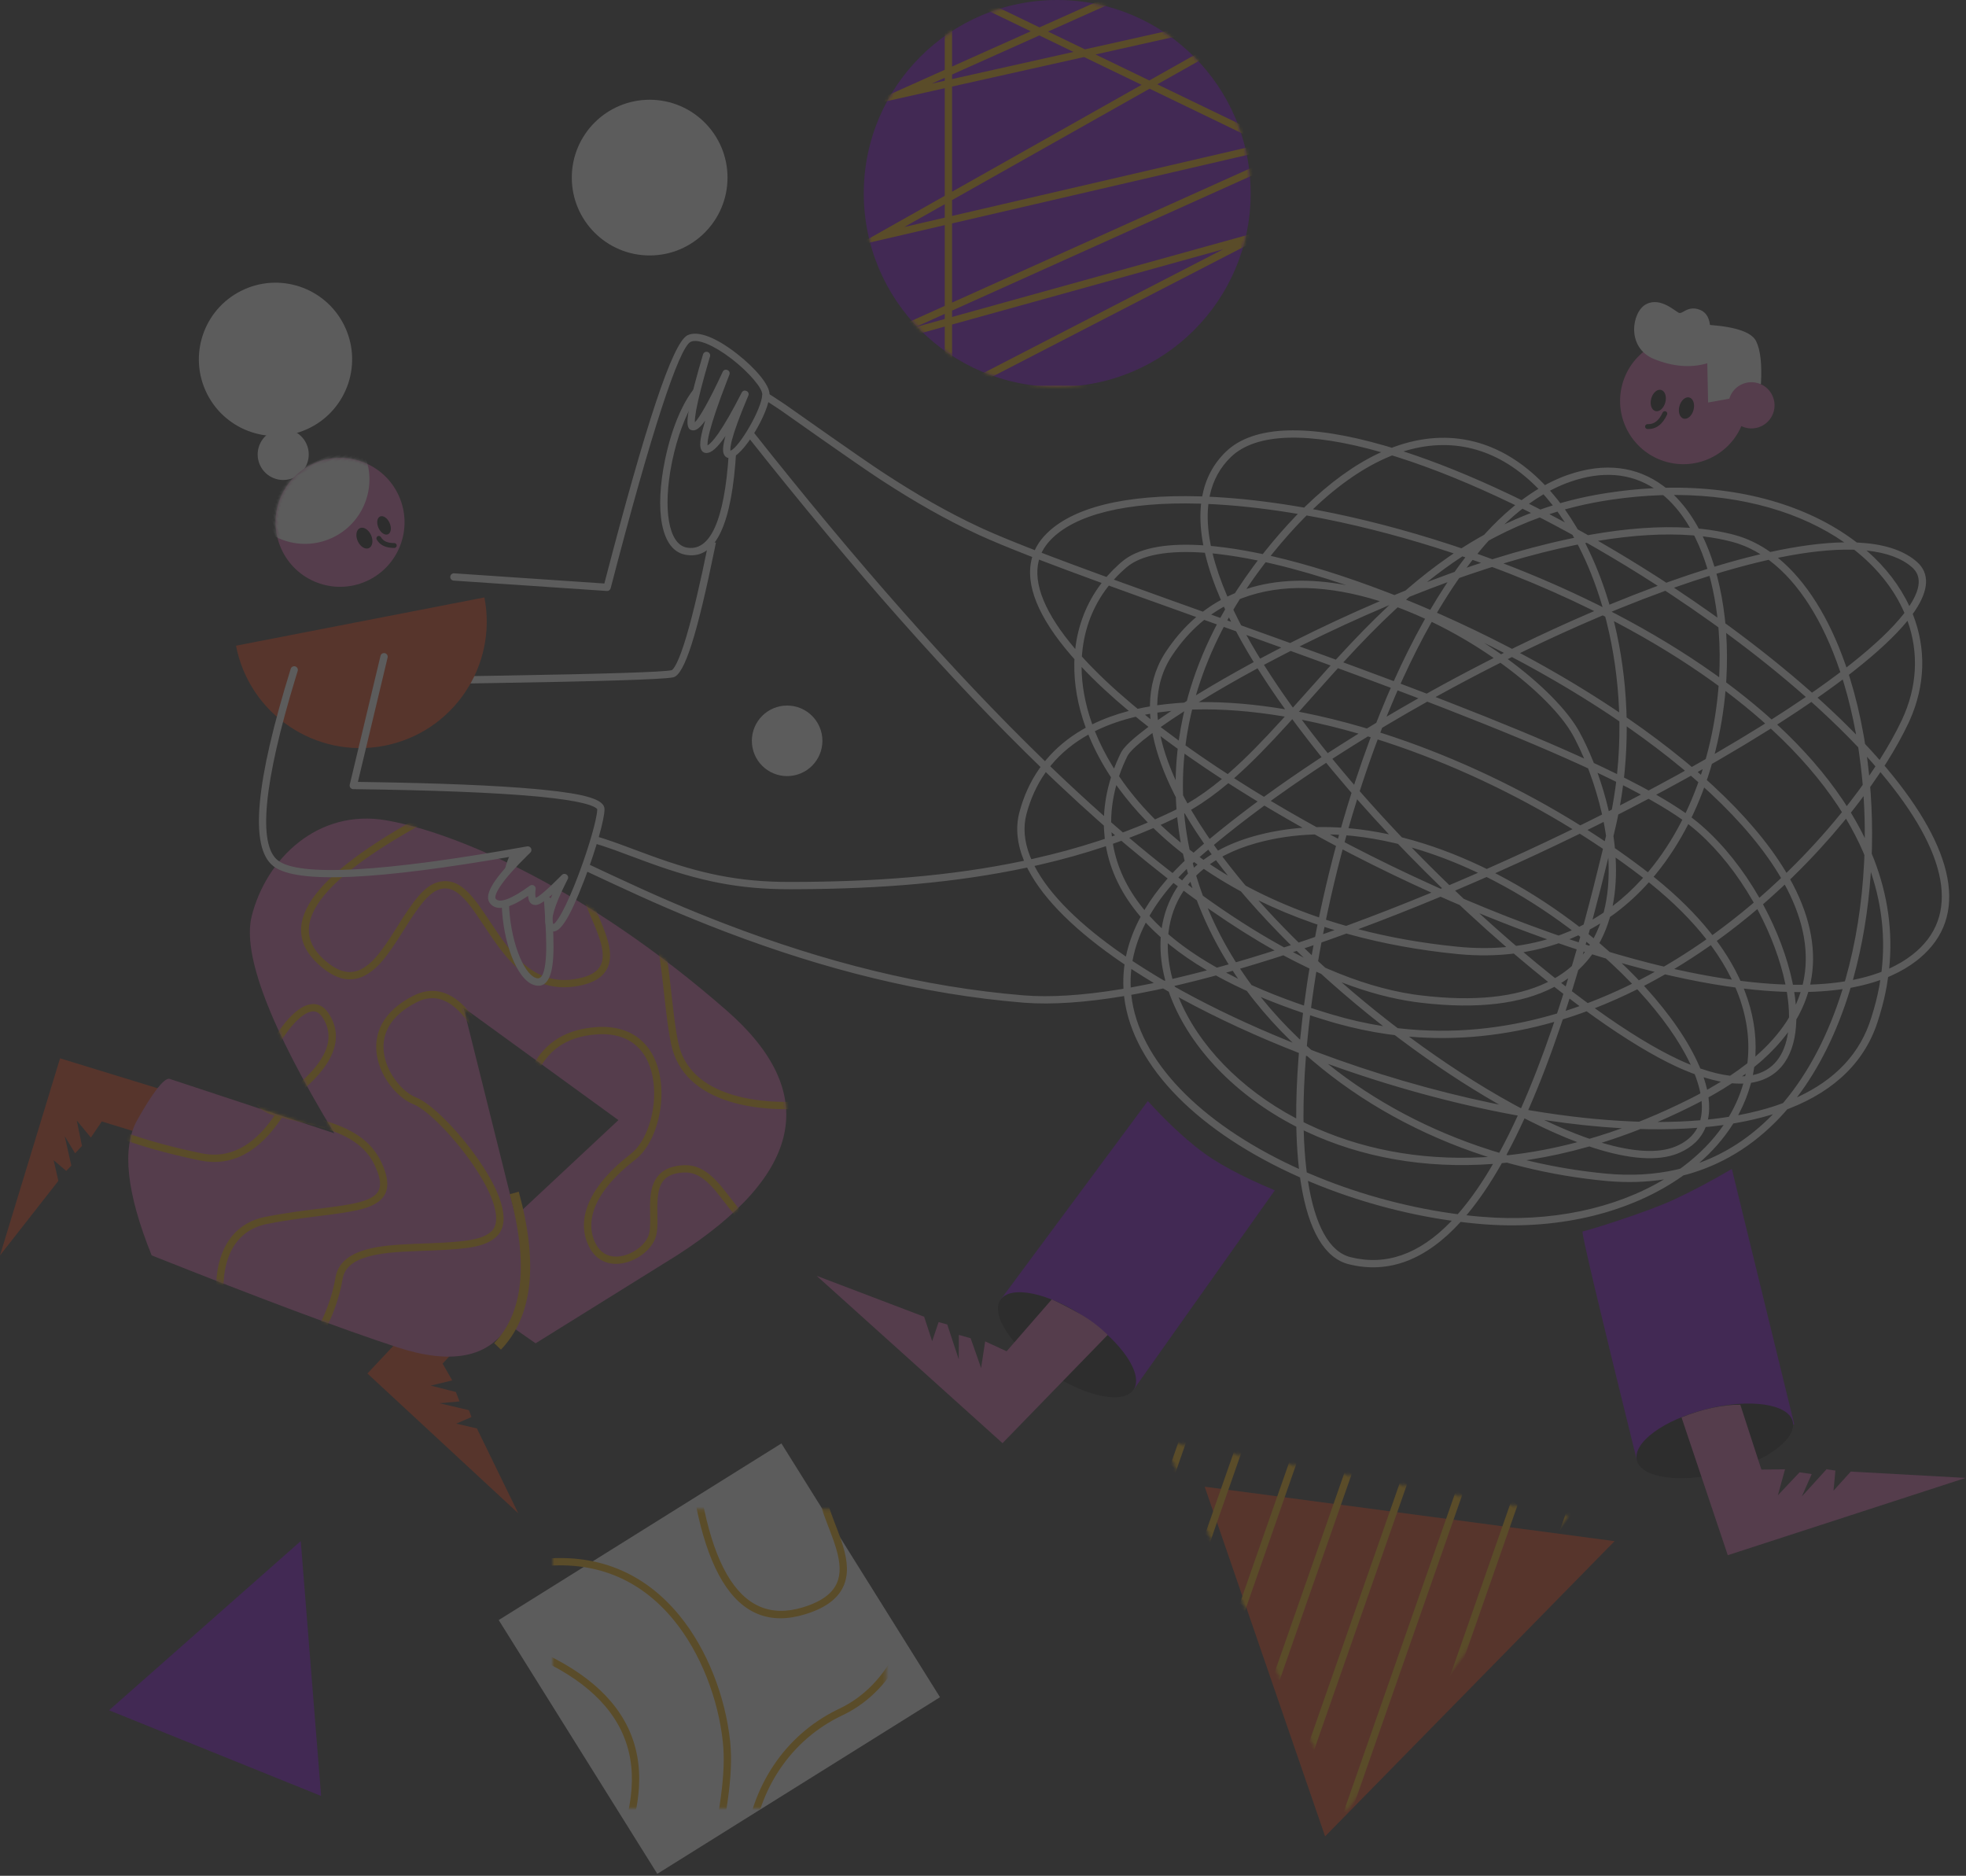 <?xml version="1.0" encoding="UTF-8"?>
<svg width="629px" height="600px" viewBox="0 0 629 600" version="1.1" xmlns="http://www.w3.org/2000/svg" xmlns:xlink="http://www.w3.org/1999/xlink">
    <rect x="0" y="0" width="629" height="600" fill="#333333" stroke="none"/>
    <title>illustration-7 hover</title>
    <defs>
        <polygon id="path-1" points="75.297 16.468 134.431 134.785 16.139 134.797"></polygon>
        <ellipse id="path-3" cx="61.888" cy="61.868" rx="61.888" ry="61.868"></ellipse>
        <ellipse id="path-5" cx="20.629" cy="20.623" rx="20.629" ry="20.623"></ellipse>
        <path d="M82.774,0.851 C104.817,4.671 146.699,22.398 191.631,61.672 C221.585,87.854 216.277,113.967 175.708,140.009 L130.516,168.131 L121.98,162.184 C115.595,172.694 103.653,175.087 86.155,169.363 C68.657,163.64 42.498,153.855 7.68,140.009 C-0.399,120.003 -1.943,105.582 3.047,96.746 C8.037,87.909 11.441,83.491 13.26,83.491 L66.112,100.945 C45.447,66.782 36.638,43.628 39.686,31.486 C44.259,13.272 60.732,-2.968 82.774,0.851 Z M107.435,60.741 L124.085,127.487 L157.008,96.736 L107.435,60.741 Z" id="path-7"></path>
        <polygon id="path-9" points="18.017 21.187 124.657 21.203 124.671 116.931 18.031 116.915"></polygon>
    </defs>
    <g id="Desktop" stroke="none" stroke-width="1" fill="none" fill-rule="evenodd" opacity="0.2">
        <g id="Artboard" transform="translate(-354, -1893)">
            <g id="illustration-7-hover" transform="translate(354, 1893)">
                <g id="Combined-Shape" transform="translate(385.34, 436.576)">
                    <mask id="mask-2" fill="white">
                        <use xlink:href="#path-1"></use>
                    </mask>
                    <use id="Mask" fill="#E73D11" transform="translate(75.285, 75.632) rotate(71) translate(-75.285, -75.632) " xlink:href="#path-1"></use>
                    <path d="M202.219,130.658 L202.93,132.881 L-124.884,237.693 L-125.596,235.469 L202.219,130.658 Z M202.219,111.981 L202.93,114.204 L-124.884,219.016 L-125.596,216.792 L202.219,111.981 Z M202.219,93.304 L202.93,95.527 L-124.884,200.339 L-125.596,198.115 L202.219,93.304 Z M202.219,74.627 L202.93,76.85 L-124.884,181.662 L-125.596,179.438 L202.219,74.627 Z M202.219,55.95 L202.93,58.173 L-124.884,162.985 L-125.596,160.761 L202.219,55.95 Z M202.219,37.273 L202.93,39.496 L-124.884,144.308 L-125.596,142.084 L202.219,37.273 Z M202.219,18.596 L202.93,20.819 L-124.884,125.631 L-125.596,123.407 L202.219,18.596 Z M202.219,-0.082 L202.93,2.142 L-124.884,106.954 L-125.596,104.73 L202.219,-0.082 Z M202.219,-18.759 L202.93,-16.535 L-124.884,88.277 L-125.596,86.053 L202.219,-18.759 Z" fill="#F7AD01" fill-rule="nonzero" mask="url(#mask-2)" transform="translate(38.667, 109.467) rotate(-53) translate(-38.667, -109.467) "></path>
                </g>
                <g id="Path-17" transform="translate(276.355, 0)">
                    <mask id="mask-4" fill="white">
                        <use xlink:href="#path-3"></use>
                    </mask>
                    <use id="Mask" fill="#7C00D9" xlink:href="#path-3"></use>
                    <path d="M112.284,-16.342 L113.239,-14.212 L58.959,10.089 L70.756,15.786 L142.063,-0.162 L93.924,26.974 L131.502,45.121 L155.39,39.582 L156.134,41.783 L139.807,49.132 L180.809,68.932 L179.793,71.035 L137.028,50.382 L28.246,99.35 L28.246,101.386 L136.169,71.436 L35.531,123.366 L98.161,123.367 L25.911,152.945 L25.91,104.457 L2.333,111.001 L1.541,108.811 L25.91,97.842 L25.91,72.007 L-2.335,78.558 L25.91,62.635 L25.91,28.209 L-0.339,34.08 L25.91,22.327 L25.911,-5.87 L56.21,8.761 L112.284,-16.342 Z M86.296,125.701 L28.246,125.701 L28.246,149.466 L86.296,125.701 Z M114.995,79.735 L28.246,103.809 L28.246,124.498 L114.995,79.735 Z M25.91,100.401 L16.453,104.659 L25.91,102.034 L25.91,100.401 Z M131.228,47.582 L28.246,71.466 L28.246,96.79 L134.284,49.058 L131.228,47.582 Z M25.91,65.315 L12.964,72.614 L25.91,69.61 L25.91,65.315 Z M91.447,28.371 L28.246,63.999 L28.246,69.069 L127.874,45.962 L91.447,28.371 Z M70.473,18.242 L28.246,27.687 L28.246,61.319 L88.887,27.134 L70.473,18.242 Z M144.295,44.551 L134.855,46.74 L137.063,47.807 L144.295,44.551 Z M25.91,24.885 L21.756,26.746 L25.91,25.817 L25.91,24.885 Z M127.147,5.566 L74.142,17.421 L91.364,25.738 L127.147,5.566 Z M56.173,11.336 L28.246,23.84 L28.246,25.294 L67.086,16.607 L56.173,11.336 Z M28.246,-2.15 L28.246,21.282 L53.424,10.009 L28.246,-2.15 Z" fill="#F7AD01" fill-rule="nonzero" mask="url(#mask-4)"></path>
                </g>
                <ellipse id="Oval" fill="#FFFFFF" cx="207.85" cy="56.809" rx="24.911" ry="24.903"></ellipse>
                <ellipse id="Oval-Copy-5" fill="#FFFFFF" cx="251.834" cy="236.965" rx="11.288" ry="11.284"></ellipse>
                <g id="Group-3" transform="translate(0, 81.946)">
                    <path d="M523.698,385.149 C511.609,336.346 505.823,311.945 506.342,311.945 C507.121,311.945 526.802,305.855 535.651,301.723 C541.551,298.968 547.695,295.713 554.085,291.957 L574.047,373.623 L523.698,385.149 Z" id="Path-15" fill="#7C00D9"></path>
                    <path d="M367.231,270.234 L320.086,333.83 L362.681,362.551 L407.852,298.806 C397.175,294.324 389.16,290.006 383.808,285.852 C378.455,281.698 372.93,276.492 367.231,270.234 Z" id="Path-14" fill="#7C00D9"></path>
                    <ellipse id="Oval" fill="#131313" transform="translate(341.383, 348.19) rotate(34) translate(-341.383, -348.19) " cx="341.383" cy="348.19" rx="25.687" ry="10.507"></ellipse>
                    <ellipse id="Oval-Copy-3" fill="#131313" transform="translate(548.624, 378.936) rotate(-14) translate(-548.624, -378.936) " cx="548.624" cy="378.936" rx="25.689" ry="10.506"></ellipse>
                    <g id="Group-2" transform="translate(98.746, 56.809) scale(-1, 1) rotate(24) translate(-98.746, -56.809) translate(74.224, 6.226)">
                        <ellipse id="Oval" fill="#FFFFFF" cx="34.642" cy="53.307" rx="8.174" ry="8.171"></ellipse>
                        <g id="Oval-Copy-4" transform="translate(6.228, 59.922)">
                            <mask id="mask-6" fill="white">
                                <use xlink:href="#path-5"></use>
                            </mask>
                            <use id="Mask" fill="#DD63B1" xlink:href="#path-5"></use>
                            <ellipse fill="#FFFFFF" mask="url(#mask-6)" cx="25.3" cy="3.502" rx="20.629" ry="20.623"></ellipse>
                        </g>
                        <ellipse id="Oval-Copy-2" fill="#FFFFFF" cx="24.522" cy="24.514" rx="24.522" ry="24.514"></ellipse>
                        <ellipse id="Oval" fill="#131313" cx="21.797" cy="88.327" rx="2.335" ry="3.502"></ellipse>
                        <ellipse id="Oval-Copy" fill="#131313" cx="14.402" cy="87.16" rx="1.946" ry="3.113"></ellipse>
                        <path d="M17.692,89.498 C18.12,89.543 18.43,89.926 18.386,90.353 C18.169,92.433 16.778,94.021 14.331,95.087 C13.937,95.259 13.478,95.078 13.306,94.684 C13.134,94.29 13.315,93.832 13.709,93.66 C15.681,92.801 16.685,91.655 16.837,90.192 C16.879,89.795 17.212,89.499 17.601,89.494 L17.692,89.498 Z" id="Path-2" fill="#131313" fill-rule="nonzero"></path>
                    </g>
                    <path d="M226.764,91.169 L229.053,91.632 L228.709,93.325 C223.115,120.69 219.059,133.864 215.406,134.701 L215.198,134.743 C211.641,135.398 192.109,135.997 156.041,136.573 L150.08,136.666 L150.045,134.331 L160.444,134.166 C193.991,133.605 212.312,133.014 214.884,132.425 C215.159,132.362 215.804,131.572 216.557,130.034 C217.426,128.258 218.388,125.635 219.435,122.176 L219.772,121.045 C221.77,114.222 224.054,104.499 226.619,91.886 L226.764,91.169 Z" id="Path-8" fill="#FFFFFF" fill-rule="nonzero"></path>
                    <path d="M119.106,156.965 C141.463,156.966 159.585,138.849 159.583,116.5 L78.624,116.495 C78.625,138.844 96.75,156.963 119.106,156.965 Z" id="Oval" fill="#E73D11" transform="translate(119.104, 136.73) rotate(-11) translate(-119.104, -136.73) "></path>
                    <g id="Group" transform="translate(543.409, 42.76) rotate(15) translate(-543.409, -42.76) translate(518.109, 17.857)">
                        <ellipse id="Oval" fill="#DD63B1" cx="21.54" cy="29.572" rx="20.24" ry="20.233"></ellipse>
                        <path d="M44.115,17.899 L36.72,24.514 L29.324,28.016 L25.821,15.953 C21.15,18.807 15.571,19.844 9.084,19.066 C-0.647,17.899 -1.814,6.226 2.078,2.724 C5.97,-0.778 11.809,2.724 12.976,2.724 C14.144,2.724 14.923,0 18.426,0 C20.761,0 22.448,1.297 23.486,3.891 C31.789,2.335 36.979,2.724 39.055,5.058 C41.131,7.393 42.818,11.673 44.115,17.899 Z" id="Path-4" fill="#FFFFFF"></path>
                        <ellipse id="Oval" fill="#DD63B1" cx="42.947" cy="25.292" rx="7.395" ry="7.393"></ellipse>
                        <ellipse id="Oval" fill="#131313" cx="23.096" cy="31.518" rx="2.335" ry="3.502"></ellipse>
                        <ellipse id="Oval-Copy" fill="#131313" cx="13.755" cy="31.518" rx="2.335" ry="3.502"></ellipse>
                        <path d="M16.997,34.252 C17.421,34.322 17.707,34.723 17.637,35.147 C17.069,38.55 15.433,40.632 12.756,41.227 C12.336,41.32 11.921,41.055 11.827,40.636 C11.734,40.216 11.999,39.8 12.418,39.707 C14.412,39.264 15.63,37.715 16.101,34.892 C16.167,34.498 16.517,34.223 16.906,34.242 L16.997,34.252 Z" id="Path-5" fill="#131313" fill-rule="nonzero"></path>
                    </g>
                    <path d="M348.777,311.456 L346.935,359.715 L266.925,359.728 L301.242,346.44 L308.388,350.537 L305.827,344.621 L308.389,343.33 L318.598,349.169 L313.379,343.329 L316.911,341.602 L325.762,346.436 L321.029,339.239 L328.245,336.999 L327.885,315.008 C330.563,314.155 333.74,313.312 337.415,312.477 C341.091,311.642 344.878,311.302 348.777,311.456 Z" id="Path-21" fill="#DD63B1" transform="translate(307.851, 335.574) rotate(42) translate(-307.851, -335.574) "></path>
                    <path d="M623.647,357.851 L623.193,404.355 L543.174,404.363 L577.494,391.078 L584.641,395.176 L582.079,389.26 L584.642,387.969 L594.852,393.809 L589.632,387.969 L593.165,386.242 L602.017,391.076 L597.283,383.88 L604.5,381.641 L604.504,359.819 C607.053,358.947 609.998,358.339 613.339,357.996 C616.68,357.653 620.116,357.604 623.647,357.851 Z" id="Path-21-Copy" fill="#DD63B1" transform="translate(583.41, 381.03) scale(-1, 1) rotate(18) translate(-583.41, -381.03) "></path>
                    <polygon id="Path-21-Copy-2" fill="#E73D11" points="140.59 332.84 117.548 357.387 165.813 402.101 152.585 374.963 145.968 373.426 150.842 371.312 150.023 369.106 140.578 366.901 147.013 366.318 145.853 363.309 137.794 361.261 144.698 359.593 141.605 354.218 153.351 341.704"></polygon>
                    <polygon id="Path-21-Copy-3" fill="#E73D11" points="51.379 266.441 19.211 256.575 7.13022875e-16 319.61 18.671 295.775 17.168 289.157 21.199 292.601 22.828 290.893 20.692 281.443 24.026 286.963 26.23 284.595 24.558 276.458 29.074 281.92 32.565 276.775 48.964 281.804"></polygon>
                    <path d="M232.112,57.498 L231.73,58.052 C229.411,61.351 227.564,62.957 226.044,62.957 C224.667,62.957 224.052,61.854 224.029,60.287 C224.012,59.148 224.278,57.54 224.821,55.422 C225.032,54.601 225.285,53.699 225.581,52.716 L225.622,52.581 L225.617,52.59 C224.163,54.645 222.964,55.661 221.93,55.713 L221.846,55.715 C219.722,55.715 219.594,53.505 220.423,48.899 L220.578,48.073 C221.323,44.235 222.771,38.687 224.924,31.413 C225.107,30.795 225.757,30.442 226.375,30.625 C226.993,30.808 227.346,31.457 227.163,32.076 L226.695,33.668 C224.719,40.44 223.409,45.575 222.768,49.058 L222.657,49.682 C222.417,51.091 222.304,52.177 222.314,52.922 L222.32,53.107 L222.346,53.084 C223.695,51.814 226.787,46.502 230.849,37.778 L231.214,36.991 C231.847,35.618 233.913,36.498 233.361,37.906 L232.544,40.008 C229.837,47.025 228.016,52.362 227.084,56.002 L226.928,56.627 C226.538,58.246 226.352,59.464 226.364,60.252 L226.367,60.37 L226.377,60.519 L226.427,60.494 C227.092,60.122 228.229,58.945 229.645,56.948 L229.81,56.714 C231.824,53.828 234.326,49.463 237.304,43.63 C237.988,42.292 240.007,43.234 239.419,44.617 L239.01,45.584 C236.602,51.31 235.005,55.669 234.221,58.643 L234.158,58.888 C233.802,60.283 233.645,61.329 233.672,61.984 L233.689,62.203 L233.78,62.172 C236.502,61.119 243.71,48.904 243.872,44.314 L243.874,44.161 C243.874,42.196 239.744,37.283 234.442,33.123 L233.871,32.682 C228.37,28.487 223.262,26.33 220.999,27.381 C217.288,29.105 208.387,56.084 195.374,106.216 C195.242,106.723 194.791,107.076 194.276,107.09 L194.165,107.088 L145.141,103.769 C144.497,103.725 144.011,103.168 144.054,102.525 C144.095,101.92 144.591,101.454 145.186,101.437 L145.298,101.439 L193.357,104.693 L193.517,104.076 C206.664,53.57 215.109,27.983 219.87,25.338 L220.014,25.264 C223.428,23.678 229.293,26.184 235.579,31.049 L235.883,31.287 C241.758,35.895 246.21,41.19 246.21,44.161 C246.21,49.947 237.469,64.58 233.438,64.58 C232.181,64.58 231.467,63.648 231.353,62.309 C231.27,61.348 231.456,60.032 231.895,58.311 L232.031,57.794 L232.112,57.498 Z" id="Path-7" fill="#FFFFFF" fill-rule="nonzero"></path>
                    <g id="Path-16" transform="translate(40.847, 179.601)">
                        <mask id="mask-8" fill="white">
                            <use xlink:href="#path-7"></use>
                        </mask>
                        <use id="Mask" fill="#DD63B1" xlink:href="#path-7"></use>
                        <path d="M118.765,85.322 C118.602,84.898 118.444,84.492 118.285,84.086 C117.238,81.409 116.272,79.079 115.274,76.864 C108.341,61.481 101.114,54.675 92.496,59.018 C83.835,63.384 80.697,69.637 82.216,76.564 C83.448,82.184 87.855,87.629 92.167,89.452 L92.397,89.546 C97.087,91.388 105.713,100.034 112.084,109.199 L112.345,109.576 C120.032,120.761 122.731,129.974 117.743,134.229 C114.299,137.166 109.493,137.962 97.181,138.446 L93.384,138.584 C85.222,138.884 80.712,139.322 76.8,140.437 C72.108,141.775 69.481,143.951 68.814,147.327 L68.772,147.554 C65.801,165.134 52.363,183.547 41.76,181.383 C35.884,180.184 29.916,168.176 28.581,155.743 C27.011,141.113 32.018,130.074 44.071,127.68 C47.25,127.048 50.462,126.517 54.052,126.01 L56.193,125.718 L64.768,124.618 L66.391,124.398 C73.293,123.433 76.691,122.541 78.786,120.996 C81.251,119.179 81.463,116.305 79.026,111.152 C76.146,105.062 70.504,101.475 61.614,98.939 C60.397,98.592 59.135,98.266 57.679,97.918 L56.424,97.624 C55.303,97.367 52.579,96.754 51.962,96.612 C51.277,96.453 50.63,96.298 50.02,96.144 L49.326,95.965 L49.141,96.244 C41.905,107.046 33.317,111.598 23.442,109.706 L23.085,109.635 C12,107.344 2.458,104.592 -5.546,101.377 L-6.228,101.1 L-5.342,98.94 C2.655,102.215 12.289,105.02 23.558,107.348 C32.256,109.146 39.907,105.38 46.572,95.872 L46.974,95.288 L46.734,95.21 C43.55,94.162 41.858,93.024 40.997,91.255 L40.93,91.115 C39.153,87.198 42.398,77.424 47.633,69.361 C50.272,65.297 53.099,62.217 55.762,60.7 C59.062,58.819 62.134,59.355 64.261,62.566 C69.58,70.593 65.862,79.518 53.604,89.112 L53.054,89.537 L52.932,89.776 C52.322,90.956 51.702,92.085 51.07,93.163 L50.637,93.89 L50.869,93.949 C51.278,94.05 51.704,94.154 52.15,94.258 L57.206,95.409 L58.226,95.649 C59.712,96.004 61.003,96.337 62.255,96.694 C71.728,99.397 77.908,103.325 81.137,110.154 C83.999,116.206 83.699,120.275 80.172,122.875 C77.52,124.83 73.655,125.788 65.516,126.874 L57.484,127.903 L55.207,128.205 C51.318,128.743 47.9,129.299 44.526,129.969 C33.911,132.078 29.447,141.92 30.904,155.494 C32.14,167.013 37.685,178.168 42.227,179.095 C50.983,180.882 63.438,163.954 66.383,147.659 L66.469,147.165 C67.222,142.713 70.458,139.89 75.847,138.283 L76.16,138.192 C80.064,137.079 84.393,136.615 91.834,136.308 L97.044,136.114 C108.696,135.655 113.364,134.895 116.227,132.453 C119.856,129.357 117.443,121.116 110.42,110.898 L109.916,110.174 C103.897,101.611 95.863,93.553 91.716,91.789 L91.543,91.719 C86.418,89.705 81.352,83.529 79.935,77.064 C78.183,69.075 81.849,61.77 91.445,56.934 C97.064,54.102 102.32,55.268 107.074,59.745 C110.821,63.273 114.153,68.693 117.403,75.905 C118.335,77.972 119.236,80.131 120.197,82.565 L120.944,84.481 L122.89,89.59 C123.642,91.552 124.152,92.811 124.578,93.723 L124.703,93.987 C124.743,94.07 124.783,94.149 124.821,94.224 L124.905,94.385 L124.915,94.353 C124.947,94.25 124.979,94.139 125.012,94.02 L125.114,93.633 L125.392,92.414 C125.678,91.126 126.09,89.242 126.276,88.474 C126.889,85.954 127.578,83.766 128.484,81.667 C132.205,73.05 138.908,67.753 149.947,66.987 C161.96,66.152 169.143,73.126 170.55,84.346 C171.744,93.873 168.339,104.639 162.591,109.244 L161.672,109.959 C150.421,118.808 145.736,128.407 149.742,136.261 C151.635,139.971 155.127,141.135 159.167,139.936 C162.882,138.834 166.132,135.904 166.828,133.063 L166.888,132.804 C167.134,131.678 167.196,130.464 167.17,128.045 L167.129,125.249 C167.127,125.065 167.126,124.891 167.126,124.706 C167.122,120.833 167.504,118.245 168.693,116.049 C170.234,113.204 173.018,111.547 177.241,111.192 C181.887,110.801 185.434,112.795 189.422,117.337 L189.667,117.618 C190.865,119.006 196.789,126.777 198.745,129.04 C202.996,133.955 207.35,137.637 212.725,140.453 C216.696,142.533 219.603,141.395 221.789,137.314 C223.857,133.452 225.035,127.205 225.163,120.009 C225.42,105.579 221.498,92.51 217.13,92.931 C209.244,93.691 200.244,93.14 192.728,90.835 C182.639,87.74 175.901,81.779 173.891,72.546 L173.815,72.185 C173.171,69.002 172.698,65.686 172.045,60.051 L171.186,52.478 C171.081,51.572 170.983,50.748 170.886,49.949 L170.669,48.211 C169.384,38.171 167.94,31.508 165.634,26.364 C162.679,19.771 158.566,16.683 152.671,17.232 C148.75,17.598 147.347,18.934 147.405,21.498 L147.413,21.738 C147.504,23.773 148.193,25.742 150.494,31.144 L151.328,33.106 C151.491,33.493 151.636,33.842 151.78,34.193 C153.9,39.382 154.736,42.877 154.161,45.993 C153.412,50.058 150.177,52.698 144.171,53.82 C137.752,55.019 132.228,53.7 127.283,50.19 C123.526,47.523 120.387,43.923 116.588,38.409 L116.178,37.802 C115.469,36.728 111.539,30.848 110.305,29.161 L110.238,29.071 C106.73,24.341 103.983,22.338 100.96,22.666 C97.516,23.04 94.485,26.265 89.689,33.788 L87.397,37.418 C82.901,44.498 80.303,47.769 76.831,49.952 C71.914,53.044 66.644,52.158 60.823,46.718 C46.956,33.76 60.163,17.049 99.11,-3.274 L100.298,-3.891 L101.37,-1.817 C62.808,18.111 50.283,33.673 62.418,45.013 C67.509,49.77 71.631,50.463 75.588,47.976 L75.927,47.756 C78.846,45.808 81.29,42.678 85.433,36.154 L87.72,32.533 L88.202,31.781 C93.132,24.152 96.391,20.814 100.708,20.345 C104.728,19.909 108.029,22.253 111.89,27.381 L112.114,27.68 C113.435,29.461 118.36,36.853 118.219,36.657 L118.506,37.076 C122.164,42.387 125.15,45.812 128.635,48.286 C133.076,51.438 137.961,52.605 143.742,51.525 C148.874,50.566 151.31,48.579 151.865,45.57 C152.32,43.1 151.616,40.04 149.774,35.461 L149.269,34.232 L147.788,30.744 C145.701,25.779 145.123,23.908 145.07,21.551 C144.982,17.671 147.387,15.38 152.454,14.908 C159.469,14.254 164.437,17.984 167.765,25.409 C170.235,30.917 171.726,37.906 173.057,48.477 L173.204,49.666 C173.302,50.471 173.4,51.298 173.505,52.209 L174.363,59.768 C174.978,65.067 175.429,68.284 176.011,71.254 L176.104,71.721 C177.824,80.217 183.942,85.697 193.414,88.603 C200.6,90.807 209.302,91.34 216.905,90.607 C223.455,89.976 227.696,103.884 227.505,119.574 L227.498,120.05 C227.364,127.584 226.123,134.169 223.848,138.416 C221.09,143.563 216.822,145.234 211.641,142.521 C206.163,139.652 201.704,135.937 197.407,131.058 L196.978,130.567 C194.959,128.232 189.034,120.459 187.898,119.142 C184.249,114.911 181.286,113.195 177.436,113.518 C171.348,114.03 169.549,117.067 169.465,124.115 L169.461,124.703 C169.462,125.107 169.465,125.463 169.473,125.985 L169.506,128.082 C169.535,130.86 169.451,132.174 169.097,133.619 C168.184,137.339 164.288,140.852 159.831,142.174 C154.781,143.673 150.107,142.114 147.662,137.321 C142.924,128.034 148.41,117.164 160.949,107.565 C166.104,103.618 169.346,93.525 168.232,84.637 C166.971,74.571 160.793,68.573 150.108,69.316 C139.992,70.018 134.02,74.737 130.629,82.593 C129.846,84.404 129.231,86.306 128.682,88.477 L128.483,89.289 C128.206,90.477 127.626,93.158 127.422,94.028 L127.379,94.205 C126.827,96.386 126.315,97.367 124.966,97.367 C123.566,97.367 122.973,96.295 121.038,91.281 L118.765,85.322 Z M62.314,63.855 C60.903,61.724 59.201,61.427 56.918,62.728 C54.641,64.025 52.046,66.853 49.592,70.633 C44.77,78.058 41.728,87.221 43.057,90.15 C43.586,91.314 45.014,92.206 47.856,93.11 L48.297,93.246 L48.512,92.897 C49.31,91.584 50.094,90.183 50.863,88.693 L51.214,88.007 L51.426,87.845 C63.437,78.678 66.891,70.762 62.314,63.855 Z" fill="#F7AD01" fill-rule="nonzero" mask="url(#mask-8)"></path>
                    </g>
                    <path d="M244.934,43.371 C246.765,44.494 248.752,45.785 250.921,47.251 L251.589,47.707 C254.173,49.512 275.091,64.332 282.609,69.253 C293.323,76.267 303.316,81.991 313.469,86.711 L314.616,87.237 C318.55,89.023 323.607,91.115 329.869,93.559 L331.074,94.027 L331.135,93.878 C331.828,92.413 332.747,91.031 333.891,89.738 L334.209,89.388 C342.599,80.345 360.07,76.135 383.779,76.819 L384.623,76.846 C385.671,71.234 388.174,66.447 392.173,62.574 C401.107,53.921 418.963,53.62 443.235,60.656 L443.972,60.872 L445.307,61.276 L446.042,60.994 C463.788,54.54 480.361,58.993 493.72,72.64 L494.124,73.057 L494.29,73.234 L495.103,72.789 C497,71.8 498.911,70.948 500.836,70.237 L501.558,69.976 C513.34,65.842 523.77,67.205 532.238,73.543 L532.551,73.78 L532.909,74.07 L532.941,74.069 C557.089,73.564 578.306,79.766 593.413,91.091 L593.869,91.436 L594.069,91.59 L594.422,91.604 C602.325,91.998 608.488,93.864 612.727,97.291 L612.995,97.512 L613.258,97.737 C617.455,101.405 617.103,106.78 612.739,113.324 L612.544,113.614 L611.956,114.434 L612.03,114.618 C616.289,125.52 616.007,137.231 611.007,148.439 L610.786,148.926 L610.563,149.405 C608.724,153.306 606.385,157.526 603.614,161.929 L603.149,162.665 L602.942,162.983 L603.59,163.748 C625.375,189.666 630.153,211.173 614.207,224.526 L613.717,224.928 L613.205,225.333 C610.858,227.153 608.217,228.721 605.268,230.052 L604.674,230.315 L604.088,230.55 L603.658,233.359 C603.139,236.29 602.443,239.229 601.573,242.161 L601.277,243.138 L600.997,244.026 C597.01,257.326 587.233,266.858 572.432,272.646 L571.942,272.835 L571.808,272.882 L570.862,273.978 C562.539,283.277 552.603,289.838 541.166,293.308 L540.563,293.487 L539.957,293.661 L538.605,294.01 L538.159,294.327 C521.935,305.74 499.483,311.407 475.435,309.707 L474.706,309.653 L473.961,309.594 C472.213,309.449 470.456,309.274 468.687,309.07 L467.306,308.905 C456.37,320.922 444.438,325.675 431.497,322.434 C423.706,320.483 418.628,311.464 416.248,296.733 L416.173,296.266 L415.943,294.672 L415.868,294.639 C383.926,280.451 362.511,259.489 359.701,237.215 L359.635,236.656 L359.556,236.671 C347.281,238.722 336.619,239.458 327.781,238.799 L327.195,238.752 C295.306,236.123 263.976,228.208 232.607,216.29 L231.281,215.784 C218.66,210.944 208.435,206.484 194.68,200.061 L186.782,196.365 L187.554,194.141 L195.665,197.944 C209.375,204.346 219.557,208.788 232.118,213.605 C263.738,225.731 295.292,233.78 327.387,236.426 C335.933,237.13 346.336,236.466 358.358,234.502 L359.162,234.37 L359.442,234.32 L359.44,234.283 C359.335,232.279 359.382,230.27 359.581,228.249 L359.663,227.491 L359.75,226.807 L359.79,226.54 L359.044,226.043 C344.381,216.066 334.045,205.945 328.981,196.27 L328.776,195.873 L328.615,195.553 L328.36,195.609 C305.972,200.359 282.33,202.359 255.205,202.483 L253.845,202.488 L252.48,202.49 C236.216,202.49 223.835,199.853 208.191,194.217 L206.491,193.596 C204.071,192.7 198.39,190.578 196.683,189.967 L195.597,189.581 C193.463,188.831 191.57,188.214 189.791,187.698 L190.558,185.489 C192.33,186.007 194.208,186.62 196.31,187.357 L197.936,187.937 C200.403,188.834 206.823,191.235 208.149,191.718 C223.958,197.478 236.236,200.155 252.48,200.155 C280.149,200.155 304.137,198.258 326.76,193.56 L327.627,193.378 L327.535,193.172 C325.413,187.975 324.892,182.954 326.061,178.199 L326.162,177.804 C327.533,172.66 329.643,168.056 332.474,163.987 L332.818,163.501 L332.899,163.394 C304.38,135.791 273.226,100.652 239.436,57.974 C239.736,57.605 240.047,57.217 240.368,56.809 L240.726,55.842 C274.221,98.191 305.113,133.119 333.405,160.632 L334.329,161.529 L334.548,161.262 C337.79,157.356 341.764,154.056 346.428,151.362 L346.97,151.054 L347.375,150.829 L347.321,150.684 C344.809,143.749 343.591,136.834 343.712,130.194 L343.728,129.552 L343.754,128.89 L343.346,128.438 L342.662,127.653 C332.289,115.646 327.832,105.083 330.155,96.535 L330.247,96.21 L328.394,95.489 C322.381,93.135 317.492,91.107 313.645,89.361 L312.864,89.003 L312.485,88.828 C302.561,84.215 292.804,78.662 282.408,71.909 L280.84,70.884 C272.567,65.421 251.04,50.154 250.051,49.482 L249.206,48.911 C247.499,47.762 245.912,46.729 244.432,45.808 L245.042,44.161 L244.934,43.371 Z M418.459,295.764 L418.483,295.919 C420.699,310.081 425.37,318.493 432.065,320.169 C443.469,323.025 454.039,319.196 463.96,309.052 L464.291,308.711 L464.464,308.529 L464.113,308.48 C449.074,306.335 433.867,302.159 419.844,296.346 L418.844,295.928 L418.459,295.764 Z M482.147,289.943 L480.499,290.106 L480.272,290.512 C476.947,296.354 473.528,301.446 470,305.773 L469.54,306.333 L469.169,306.774 L470.262,306.897 L471.563,307.031 L472.86,307.154 L474.154,307.267 C496.083,309.088 516.7,304.663 532.353,295.312 C526.689,296.195 520.726,296.382 514.471,295.851 L513.659,295.778 L510.494,295.452 C501.515,294.445 492.692,292.78 484.095,290.481 L482.868,290.149 L482.147,289.943 Z M417.104,279.621 C417.223,284.075 417.508,288.238 417.96,292.084 L418.078,293.056 L418.799,293.371 C433.16,299.532 448.884,303.948 464.412,306.165 L465.47,306.312 L466.381,306.43 L466.853,305.895 C470.559,301.593 474.164,296.403 477.67,290.354 C455.791,291.964 435.462,288.251 417.97,280.035 L417.324,279.729 L417.104,279.621 Z M551.447,277.892 L551.087,277.947 C550.277,278.058 549.458,278.163 548.625,278.26 L547.788,278.356 L545.714,278.56 L545.693,278.616 C544.228,282.275 541.371,285.062 537.187,286.843 L536.845,286.985 C530.42,289.592 521.147,288.872 509.638,285.144 L509.097,284.967 L508.48,284.755 L508.204,284.838 C501.864,286.642 495.595,288.025 489.406,288.996 L488.342,289.159 L488.354,289.162 C495.267,290.852 502.325,292.131 509.48,292.984 L510.744,293.13 L513.889,293.455 C521.778,294.2 529.182,293.776 536.063,292.237 L536.749,292.079 L537.588,291.862 L538.612,291.11 C543.684,287.286 547.941,282.931 551.245,278.188 L551.447,277.892 Z M372.127,234.228 L369.806,234.731 C367.93,235.125 366.084,235.492 364.265,235.834 L362.906,236.085 L361.94,236.254 L361.945,236.309 C364.222,257.169 384,277.244 414.015,291.231 L414.927,291.653 L415.594,291.957 L415.546,291.53 C415.176,288.173 414.928,284.583 414.802,280.778 L414.773,279.823 L414.749,278.858 L414.742,278.45 L414.348,278.247 C395.25,268.352 380.952,253.312 374.669,237.255 L374.481,236.768 L374.294,236.27 L373.948,235.279 L372.127,234.228 Z M567.228,274.459 L566.773,274.6 C563.167,275.694 559.317,276.594 555.23,277.304 L554.543,277.42 L554.287,277.835 C551.471,282.237 547.902,286.324 543.671,290.012 C552.322,286.854 560.039,281.771 566.761,274.939 L567.228,274.459 Z M417.842,255.739 L417.761,256.777 C417.272,263.201 417.03,269.315 417.039,275.027 L417.044,276.094 L417.057,276.993 L418.344,277.629 C434.794,285.491 453.879,289.266 474.453,288.215 L475.288,288.17 L476.05,288.124 L475.172,287.841 C454.445,281.102 435.623,270.685 420.028,257.413 L419.321,256.808 L418.639,256.217 L418.301,255.915 L417.842,255.739 Z M487.751,275.771 L487.646,276.004 C485.936,279.74 484.201,283.264 482.436,286.579 L481.962,287.463 L482.36,287.576 L482.64,287.549 C489.857,286.747 497.206,285.366 504.652,283.393 C499.906,281.601 494.862,279.363 489.589,276.712 L488.749,276.288 L487.751,275.771 Z M424.825,258.349 L425.038,258.519 C439.902,270.397 457.503,279.751 476.747,285.895 L477.695,286.195 L479.666,286.792 L479.903,286.362 C481.647,283.134 483.366,279.691 485.059,276.039 L485.59,274.88 L484.221,274.636 C464.719,271.024 444.371,265.423 424.825,258.349 Z M543.049,278.799 L542.345,278.852 C537.752,279.183 532.947,279.316 527.944,279.254 L526.787,279.236 L524.834,279.182 L523.46,279.729 C520.091,281.026 516.735,282.206 513.387,283.274 L512.44,283.571 C522.492,286.571 530.526,287.029 535.966,284.822 C539.343,283.452 541.691,281.418 543.049,278.799 Z M494.047,276.297 L494.721,276.617 C498.981,278.629 503.064,280.345 506.923,281.743 L507.747,282.038 L508.531,282.305 L511.275,281.49 C513.626,280.763 515.985,279.977 518.349,279.134 L518.886,278.939 L518.375,278.912 C510.805,278.471 502.892,277.628 494.722,276.4 L494.047,276.297 Z M544.397,270.234 L543.263,270.84 C539.268,272.888 535.285,274.776 531.314,276.507 L530.323,276.934 L531.363,276.931 C535.458,276.908 539.411,276.747 543.204,276.446 L543.978,276.381 L543.999,276.318 C544.464,274.578 544.605,272.632 544.424,270.514 L544.397,270.234 Z M507.617,241.529 L506.186,242.055 C505.416,242.33 504.645,242.598 503.872,242.86 L502.711,243.248 L501.545,243.627 L499.995,244.109 L499.505,245.579 C496.192,255.405 492.784,264.348 489.262,272.393 L488.947,273.107 L489.921,273.272 C501.146,275.157 511.924,276.334 522.021,276.757 L523.183,276.802 L524.419,276.836 L526.471,276.02 C531.25,274.06 536.054,271.865 540.867,269.439 L542.18,268.772 L544.027,267.785 L543.982,267.531 C543.68,266.066 543.247,264.534 542.69,262.956 L542.476,262.362 L542.195,261.64 L541.279,261.301 C540.45,260.982 539.606,260.641 538.742,260.275 L538.09,259.995 L536.449,259.26 C528.934,255.795 519.922,250.326 509.939,243.205 L509.272,242.728 L507.617,241.529 Z M554.145,264.542 L554.327,264.424 C552.343,265.733 550.244,267.016 548.015,268.28 L547.173,268.752 L546.611,269.053 C546.954,271.602 546.904,273.967 546.44,276.143 L547.544,276.034 C548.361,275.943 549.17,275.846 549.964,275.742 L550.753,275.636 L553.122,275.277 L553.434,274.747 C555.309,271.507 556.755,268.124 557.745,264.647 C556.98,264.678 556.189,264.674 555.369,264.634 L554.845,264.604 L554.145,264.542 Z M377.096,237.039 C383.202,252.104 396.704,266.291 414.707,275.801 C414.673,269.817 414.916,263.401 415.429,256.646 L415.528,255.376 L415.571,254.866 C402.174,249.626 389.532,243.803 378.203,237.644 L377.096,237.039 Z M589.515,234.426 L588.912,234.521 C586.319,234.88 583.606,235.126 580.763,235.261 L579.811,235.302 L578.538,235.332 L578.49,235.516 C577.771,237.92 576.805,240.277 575.576,242.612 L575.263,243.195 L574.712,244.125 L574.712,244.297 C574.477,255.443 569.711,262.766 560.588,264.351 L560.286,264.402 L560.23,264.409 L560.207,264.498 C559.321,267.835 558.047,271.08 556.398,274.21 L556.094,274.775 L556.666,274.669 C560.576,273.92 564.253,272.986 567.675,271.869 L568.46,271.608 L570.442,270.892 L570.816,270.462 C578.751,260.965 584.998,248.864 589.376,234.879 L589.515,234.426 Z M497.26,244.927 C481.918,249.319 466.373,250.973 450.777,249.634 C461.985,257.949 473.316,265.284 484.035,271.156 L485.038,271.702 L486.638,272.554 L486.706,272.403 C490.07,264.806 493.335,256.372 496.513,247.121 L496.91,245.96 L497.26,244.927 Z M419.155,242.812 L419.152,242.838 C418.821,245.552 418.527,248.23 418.273,250.864 L418.125,252.439 L418.108,252.618 L419.536,253.888 L420.955,254.432 C439.327,261.349 458.547,266.978 477.18,270.869 L478.775,271.198 L479.63,271.371 L478.841,270.92 C468.944,265.243 458.632,258.421 448.439,250.805 L447.307,249.955 L446.252,249.157 L444.184,248.889 C438.687,248.118 433.199,246.972 427.725,245.442 L426.63,245.131 L425.535,244.809 C424.2,244.411 422.885,244.007 421.586,243.597 L420.292,243.185 L419.155,242.812 Z M601.576,231.534 C598.991,232.451 596.22,233.203 593.255,233.793 L592.51,233.937 L592.076,234.016 L591.854,234.772 C587.801,247.991 582.117,259.606 574.917,269.063 C587.2,263.461 595.297,254.908 598.767,243.333 C599.791,240.15 600.602,236.977 601.197,233.835 L601.354,232.979 L601.576,231.534 Z M545.089,262.635 L545.126,262.726 L545.074,262.707 L545.106,262.8 C545.527,264.056 545.874,265.283 546.145,266.486 L546.177,266.634 L546.875,266.242 C547.96,265.627 549.016,265.006 550.04,264.38 L550.587,264.042 L550.108,263.948 C548.722,263.666 547.281,263.3 545.784,262.849 L545.089,262.635 Z M558.512,261.493 L558.146,261.765 L557.522,262.22 L557.369,262.325 L557.751,262.311 L558.179,262.288 L558.341,262.275 L558.43,261.896 L558.512,261.493 Z M532.723,229.715 L532.498,229.847 C530.821,230.808 529.135,231.737 527.438,232.637 L526.162,233.307 L525.989,233.395 L526.429,233.876 C534.349,242.569 540.322,251.289 543.701,259.141 L543.913,259.641 L543.98,259.806 L544.162,259.87 C547.552,261.046 550.648,261.795 553.41,262.126 L553.526,262.139 L556.175,260.312 C556.977,259.733 557.757,259.149 558.502,258.57 L559.05,258.139 L559.119,257.592 C559.902,250.315 558.799,242.766 555.757,235.178 L555.531,234.623 L555.226,233.919 L552.437,233.532 C546.792,232.695 540.896,231.579 534.775,230.193 L533.459,229.891 L532.723,229.715 Z M572.071,248.203 L571.751,248.635 C569.545,251.584 566.895,254.442 563.787,257.211 L563.265,257.671 L561.253,259.344 L561.25,259.369 C561.142,260.128 561.014,260.883 560.865,261.643 L560.805,261.934 C567.223,260.58 571.003,255.783 572.071,248.203 Z M523.828,234.497 C519.344,236.74 514.813,238.758 510.234,240.543 L510.638,240.834 C520.556,247.951 529.508,253.431 536.933,256.91 L537.415,257.134 L539.033,257.859 C539.453,258.041 539.87,258.218 540.282,258.389 L540.923,258.651 L540.704,258.184 C537.258,250.94 531.597,242.941 524.248,234.951 L523.828,234.497 Z M557.915,234.266 L557.928,234.295 L557.917,234.293 L558.157,234.9 C560.87,241.892 562.015,248.863 561.621,255.659 L561.597,256.017 L561.674,255.954 L561.75,255.895 C565.776,252.377 569.026,248.709 571.5,244.931 L571.818,244.438 L572.382,243.479 L572.385,243.226 C572.374,240.882 572.158,238.38 571.744,235.76 L571.671,235.314 L570.054,235.266 C566.296,235.108 562.378,234.789 558.304,234.312 L557.915,234.266 Z M389.027,230.069 L387.949,230.365 C384.651,231.251 381.421,232.073 378.26,232.829 L376.91,233.15 L375.779,233.408 L375.862,233.674 L378.207,234.985 C388.41,240.595 399.735,245.941 411.741,250.825 L413.078,251.366 L413.55,251.554 L412.84,250.869 C408.685,246.818 404.833,242.565 401.307,238.131 L400.556,237.177 L399.862,236.279 L398.914,235.014 L397.706,234.464 C395.75,233.555 393.862,232.628 392.037,231.682 L391.129,231.208 L390.233,230.73 L389.027,230.069 Z M403.362,236.962 L403.793,237.499 C407.293,241.828 411.117,245.984 415.234,249.935 L415.95,250.617 C416.155,248.498 416.385,246.352 416.639,244.182 L416.835,242.549 L416.895,242.064 C412.472,240.567 408.29,239.002 404.343,237.371 L403.362,236.962 Z M429.238,232.274 L429.71,232.687 C434.22,236.615 438.864,240.451 443.587,244.152 L445.165,245.38 L447.175,246.921 L447.963,247.012 C464.336,248.832 480.68,247.27 496.803,242.629 L497.667,242.377 L498.159,242.23 L498.49,241.227 L498.829,240.188 L499.505,238.091 L500.01,236.502 L500.18,235.954 L498.952,235.004 L498.196,234.414 L497.308,233.713 L497.008,233.871 C486.853,239.145 472.893,240.919 454.873,238.827 L454.195,238.747 L452.571,238.534 C445.151,237.49 437.375,235.403 429.238,232.274 Z M421.147,228.872 L421.032,229.575 C420.581,232.381 420.167,235.163 419.79,237.914 L419.569,239.561 L419.455,240.453 L421.014,240.964 C422.286,241.373 423.577,241.777 424.887,242.176 L426.203,242.572 C431.635,244.193 437.078,245.427 442.521,246.282 C436.678,241.717 430.958,236.949 425.454,232.05 L424.082,230.823 L422.701,229.567 L421.147,228.872 Z M502.155,237.465 C501.738,238.783 501.318,240.087 500.895,241.384 C501.898,241.062 502.9,240.728 503.898,240.384 L505.357,239.871 L504.473,239.213 C504.177,238.992 503.88,238.77 503.583,238.546 L502.688,237.871 L502.155,237.465 Z M410.602,223.62 L407.154,224.728 C403.767,225.8 400.433,226.818 397.151,227.779 L396.756,227.893 L397.119,228.448 C397.604,229.173 398.099,229.895 398.601,230.612 L399.361,231.682 L400.131,232.745 L400.426,233.139 L400.662,233.246 C405.141,235.253 409.963,237.168 415.138,238.988 L416.252,239.376 L417.196,239.7 L417.253,239.261 C417.533,237.141 417.835,235.003 418.159,232.849 L418.406,231.231 L418.727,229.2 L418.949,227.85 L418.288,227.537 C416.87,226.858 415.44,226.149 414,225.41 L412.917,224.851 L411.83,224.279 L410.602,223.62 Z M574.047,235.374 C574.265,236.75 574.431,238.097 574.543,239.411 L574.691,239.082 C575.216,237.891 575.671,236.691 576.056,235.488 L576.088,235.381 L575.837,235.383 L575.023,235.382 L574.047,235.374 Z M509.418,223.31 L509.394,223.345 C508.192,225.001 506.845,226.543 505.34,227.975 L504.954,228.336 L504.885,228.571 C504.557,229.672 504.229,230.763 503.899,231.847 L503.404,233.465 L502.9,235.094 L504.102,236.013 C504.987,236.683 505.867,237.343 506.739,237.989 L507.608,238.632 L507.981,238.905 L508.845,238.577 C512.767,237.066 516.66,235.378 520.517,233.521 L521.801,232.896 L522.15,232.722 L521.762,232.315 C519.797,230.283 517.736,228.267 515.595,226.284 L514.672,225.436 L513.806,224.651 L513.506,224.563 L512.151,224.153 L510.789,223.736 L509.418,223.31 Z M430.768,216.663 L427.117,217.984 L425.093,218.704 L423.074,219.415 L422.788,219.513 L422.496,221.083 L422.186,222.787 L421.714,225.488 L423.294,226.952 L423.995,227.588 L424.829,227.952 C434.446,232.105 443.55,234.824 452.129,236.111 L452.885,236.221 L454.487,236.43 C471.707,238.511 485.056,237.022 494.77,232.379 L495.295,232.122 L494.657,231.612 C491.688,229.233 488.683,226.757 485.657,224.194 L484.33,223.065 L483.629,223.149 C478.316,223.75 472.769,223.8 466.996,223.284 L466.128,223.202 C453.986,222.003 442.471,219.887 431.649,216.909 L430.768,216.663 Z M361.957,227.985 C361.734,229.97 361.67,231.95 361.76,233.916 L362.496,233.787 C364.278,233.463 366.092,233.111 367.933,232.735 L369.151,232.483 C366.985,231.187 364.884,229.881 362.849,228.565 L361.957,227.985 Z M501.723,230.974 L501.385,231.216 C501.027,231.469 500.662,231.716 500.29,231.958 L499.727,232.318 L499.492,232.461 L499.519,232.483 L500.924,233.579 L501.324,232.281 L501.723,230.974 Z M174.353,204.447 L176.332,205.362 C176.357,205.736 176.382,206.12 176.409,206.513 L176.725,211.198 L176.832,212.951 C177.191,219.19 177.204,223.442 176.757,226.729 C176.086,231.668 174.191,234.224 170.768,233.098 C165.332,231.31 160.906,219.474 160.52,207.369 L162.842,206.878 L162.843,206.894 C163.117,218.237 167.274,229.491 171.497,230.88 C173.004,231.376 173.94,230.112 174.443,226.415 L174.505,225.929 C174.873,222.797 174.83,218.626 174.47,212.568 L174.292,209.778 L173.934,204.535 L174.353,204.447 Z M570.997,201.013 L570.122,201.838 C568.81,203.064 567.483,204.274 566.139,205.469 L564.79,206.66 L564.046,207.302 L564.26,207.692 C568.601,215.769 571.787,224.233 573.441,232.089 L573.591,232.824 L573.63,233.034 L574.231,233.042 C574.767,233.048 575.298,233.05 575.822,233.048 L576.603,233.043 L576.724,233.04 L576.888,232.414 C578.969,223.092 577.208,213.092 571.861,202.614 L571.595,202.099 L571.002,201.015 L571,201.018 L570.997,201.013 Z M590.612,179.932 L589.607,181.155 C584.822,186.945 579.592,192.645 574.015,198.113 L573.021,199.082 L572.749,199.342 L573.655,200.999 C579.368,211.969 581.35,222.53 579.26,232.489 L579.153,232.982 L579.738,232.968 C582.526,232.861 585.197,232.645 587.731,232.323 L588.57,232.212 L590.252,231.947 L590.443,231.302 C593.733,219.726 595.73,207.136 596.384,194.221 L596.438,193.081 L596.492,191.555 L596.16,190.738 C594.591,187.098 592.736,183.49 590.612,179.932 Z M562.747,208.422 L563.075,208.144 C558.749,211.851 554.294,215.372 549.727,218.685 L549.263,219.017 L549.457,219.281 C552.378,223.282 554.779,227.321 556.663,231.389 L556.842,231.781 L557.485,231.863 C561.522,232.36 565.41,232.703 569.128,232.887 L570.138,232.933 L571.236,232.965 L571.153,232.557 C569.598,225.176 566.634,217.199 562.6,209.544 L562.235,208.858 L562.747,208.422 Z M366.582,213.171 L366.397,213.533 C364.472,217.343 363.148,221.164 362.416,224.967 L362.331,225.429 L363.125,225.959 C365.226,227.335 367.406,228.705 369.656,230.063 L370.788,230.741 L371.93,231.418 L372.516,231.756 L372.833,231.686 L372.752,231.381 C371.682,227.289 371.189,223.252 371.292,219.345 L371.314,218.729 L371.343,218.144 L371.367,217.844 L370.8,217.336 C369.65,216.292 368.558,215.236 367.521,214.164 L366.905,213.518 L366.582,213.171 Z M518.824,226.114 C520.096,227.325 521.337,228.546 522.546,229.775 L523.447,230.699 L524.327,231.622 L525.093,231.231 C525.93,230.796 526.766,230.353 527.599,229.903 L528.846,229.221 L529.391,228.918 L528.07,228.589 C525.608,227.97 523.116,227.31 520.594,226.611 L519.078,226.186 L518.824,226.114 Z M598.562,196.99 L598.509,197.789 C597.714,209.274 595.863,220.457 592.987,230.877 L592.812,231.501 L593.528,231.354 C596.136,230.805 598.581,230.124 600.852,229.314 L601.467,229.09 L601.962,228.89 L601.965,228.87 C603.231,218.328 602.14,207.931 598.814,197.746 L598.562,196.99 Z M547.36,220.371 L546.559,220.936 C543.063,223.37 539.514,225.673 535.913,227.841 L535.651,227.996 L536.591,228.207 C541.757,229.35 546.759,230.297 551.57,231.04 L552.769,231.221 L554.085,231.404 L553.863,230.947 C552.166,227.517 550.078,224.095 547.602,220.7 L547.36,220.371 Z M373.619,219.769 L373.616,219.955 C373.574,223.58 374.078,227.348 375.11,231.165 L376.383,230.875 C379.052,230.248 381.775,229.573 384.548,228.85 L386.143,228.431 C381.727,225.835 377.777,223.124 374.271,220.3 L373.619,219.769 Z M394.407,228.569 L392.278,229.174 C393.523,229.83 394.8,230.479 396.11,231.118 L395.924,230.848 L395.171,229.736 L394.407,228.569 Z M498.658,219.767 L497.958,220.016 C494.783,221.075 491.497,221.906 488.087,222.506 L487.413,222.621 C490.339,225.096 493.244,227.489 496.114,229.788 L497.532,230.917 C499.113,229.995 500.579,228.978 501.923,227.879 L502.422,227.463 L502.901,227.038 L503.292,225.719 L503.719,224.258 L504.144,222.787 L504.45,221.718 L503.268,221.33 L501.198,220.638 L498.658,219.767 Z M601.614,165.027 L600.955,166.015 C600.303,166.984 599.632,167.96 598.943,168.94 L598.35,169.778 L598.516,171.928 C598.898,177.487 599.032,183.106 598.916,188.727 L598.882,190.132 L598.845,191.139 L599.596,192.98 C603.971,204.351 605.637,215.995 604.423,227.872 C607.148,226.634 609.6,225.173 611.774,223.489 C627.528,211.275 623.288,190.803 601.796,165.242 L601.614,165.027 Z M378.711,202.959 L378.569,203.163 C376.018,207.043 374.444,211.424 373.867,216.14 L373.809,216.646 L373.791,216.858 L374.173,217.189 C378.167,220.581 382.822,223.826 388.161,226.904 L388.893,227.323 L389.327,227.567 L391.082,227.087 L393.068,226.522 L393.087,226.515 L392.65,225.813 C389.163,220.151 386.196,214.291 383.777,208.272 L383.379,207.268 L383.028,206.357 L382.914,206.047 L382.024,205.404 C381.333,204.9 380.639,204.391 379.944,203.877 L378.711,202.959 Z M527.531,200.275 C524.315,203.875 520.83,207.104 517.077,209.938 L516.37,210.465 L515.094,211.367 L514.894,212.068 C514.192,214.393 513.314,216.597 512.249,218.68 L511.954,219.245 L511.701,219.71 L512.224,220.156 L512.669,220.539 L513.559,221.311 L514.966,222.557 L518.206,223.51 C521.234,224.381 524.224,225.195 527.167,225.951 L528.634,226.324 L530.094,226.687 L532.356,227.227 L533.38,226.633 C536.942,224.53 540.46,222.288 543.923,219.918 L545.219,219.024 L545.947,218.511 L545.838,218.367 C541.167,212.411 535.305,206.555 528.266,200.865 L527.531,200.275 Z M386.411,208.541 L386.704,209.244 C389.036,214.754 391.844,220.131 395.099,225.331 L395.426,225.85 C398.517,224.953 401.659,224.004 404.847,223.007 L406.444,222.503 L407.782,222.074 C401.213,218.396 394.439,214.13 387.459,209.274 L386.411,208.541 Z M414.879,222.216 L413.68,222.615 C414.83,223.217 415.973,223.801 417.109,224.365 L416.296,223.585 L414.879,222.216 Z M353.824,188.716 L353.689,188.763 C346.888,191.039 339.848,193.005 332.557,194.682 L330.971,195.04 C335.709,204.206 345.61,213.993 359.749,223.697 L360.224,224.021 C361.016,220.171 362.371,216.33 364.302,212.501 L364.629,211.863 L364.927,211.314 C358.809,204.16 355.217,196.576 353.824,188.716 Z M420.248,220.392 L419.056,220.805 L417.367,221.375 L418.674,222.629 L419.676,223.581 L419.887,222.38 L420.248,220.392 Z M506.675,222.435 L506.394,223.412 C506.625,223.132 506.849,222.848 507.069,222.56 L506.675,222.435 Z M460.897,204.879 L459.87,205.309 C451.328,208.852 442.864,212.184 434.553,215.272 C444.575,217.892 455.195,219.777 466.357,220.879 C471.756,221.412 476.945,221.44 481.903,220.98 L482.018,221.08 C477.828,217.455 473.623,213.688 469.439,209.81 L467.872,208.351 L467.008,207.538 L463.723,206.125 L460.897,204.879 Z M385.14,195.971 L385.009,196.076 C384.397,196.577 383.81,197.091 383.255,197.613 L382.845,198.005 L382.708,198.143 L382.748,198.278 C383.04,199.255 383.348,200.229 383.669,201.197 L383.995,202.162 L384.329,203.124 L384.86,204.572 L385.452,204.999 C393.648,210.868 401.558,215.928 409.177,220.179 L410.128,220.706 L410.832,221.091 L413.009,220.377 L412.529,219.905 C407.95,215.353 403.633,210.771 399.624,206.2 L398.705,205.145 L397.796,204.091 L397.024,203.178 L396.446,202.869 C393.696,201.366 391.033,199.795 388.456,198.156 L387.357,197.449 L386.269,196.734 L385.14,195.971 Z M473.28,210.171 L474.154,210.973 C476.761,213.348 479.373,215.678 481.98,217.953 L483.543,219.312 L485.05,220.606 L486.877,220.344 C489.625,219.894 492.299,219.287 494.889,218.53 L495.003,218.496 L493.467,217.95 C487.514,215.816 481.489,213.511 475.43,211.051 L473.28,210.171 Z M507.561,219.301 L507.312,220.187 L508.475,220.557 L508.685,220.228 L508.477,220.054 L507.561,219.301 Z M402.607,206.05 L403.238,206.756 C406.333,210.205 409.603,213.66 413.025,217.099 L414.171,218.245 L415.492,219.544 L418.3,218.596 L420.749,217.748 L421.188,215.477 L421.527,213.798 L419.938,213.256 C413.88,211.132 408.097,208.724 402.607,206.05 Z M504.969,217.228 C504.265,217.556 503.554,217.871 502.834,218.175 L502.103,218.479 L503.319,218.887 L505.088,219.47 L505.199,219.08 L505.58,217.713 L504.969,217.228 Z M511.982,213.434 L511.41,213.786 L510.669,214.229 L509.92,214.665 L508.656,215.356 L508.244,216.849 L509.109,217.551 L509.876,218.181 C510.581,216.863 511.206,215.485 511.753,214.052 L511.982,213.434 Z M475.606,198.578 L472.195,200.073 C470.368,200.867 468.543,201.653 466.715,202.431 L465.536,202.93 L465.95,203.327 L467.12,204.438 L468.309,205.557 L468.805,205.77 C477.972,209.667 487.096,213.225 496.043,216.388 L497.83,217.016 L498.642,217.294 L499.652,216.936 C500.448,216.635 501.236,216.318 502.014,215.988 L502.788,215.653 L502.88,215.611 L502.016,214.958 C494.439,209.263 486.379,204.156 478.113,199.852 L477.078,199.318 L476.082,198.813 L475.606,198.578 Z M540.144,181.662 L540.056,181.836 C537.109,187.575 533.687,192.859 529.81,197.606 L529.279,198.25 L529.058,198.506 L529.728,199.045 C536.66,204.647 542.479,210.416 547.185,216.307 L547.685,216.939 L547.851,217.157 L548.36,216.792 C552.461,213.817 556.474,210.669 560.381,207.37 L561.084,206.772 L560.796,206.267 C555.924,197.786 549.962,190.216 543.48,184.43 L542.98,183.988 L541.979,183.13 C541.453,182.688 540.894,182.239 540.307,181.787 L540.144,181.662 Z M423.759,214.544 L423.479,215.929 L423.299,216.86 L424.313,216.504 L426.326,215.788 L426.971,215.553 L426.465,215.4 C425.874,215.219 425.284,215.034 424.692,214.845 L423.759,214.544 Z M375.43,200.477 C372.426,203.877 369.923,207.303 367.92,210.735 L367.766,211.002 L368.034,211.303 C369.168,212.54 370.381,213.763 371.671,214.965 C372.351,210.398 373.911,206.138 376.35,202.296 L376.635,201.855 L376.845,201.552 L375.747,200.72 L375.43,200.477 Z M505.441,184.729 L504.488,185.197 C496.145,189.261 487.658,193.218 479.129,197.02 L478.39,197.349 L478.402,197.355 L478.381,197.364 L479.143,197.757 C487.196,201.946 495.047,206.882 502.46,212.376 L503.425,213.096 L504.346,213.792 L505.25,214.49 L506.566,213.838 L506.662,213.785 L507.061,212.321 C508.914,205.462 510.738,198.303 512.54,190.834 L512.845,189.564 L512.225,189.143 C510.418,187.928 508.589,186.731 506.742,185.553 L505.441,184.729 Z M429.563,189.754 L429.067,191.612 C427.453,197.768 425.981,203.97 424.664,210.158 L424.226,212.241 L424.546,212.346 C425.409,212.626 426.277,212.9 427.149,213.168 L428.459,213.565 L430.682,214.21 L432.379,213.588 C440.42,210.62 448.62,207.416 456.9,204.009 L457.959,203.571 L457.512,203.371 C449.266,199.651 441.071,195.696 433.031,191.56 L431.024,190.523 L429.563,189.754 Z M514.56,192.413 L514.393,193.103 C512.861,199.401 511.313,205.476 509.744,211.338 L509.511,212.2 L509.636,212.128 C510.204,211.791 510.767,211.445 511.323,211.092 L512.151,210.557 L512.969,210.011 L513.066,209.941 L513.125,209.718 C514.421,204.68 514.891,199.091 514.598,193.111 L514.56,192.413 Z M420.638,184.967 L420.397,184.973 C414.031,185.178 407.865,186.092 401.94,187.736 C398.205,188.773 394.817,190.086 391.8,191.649 L391.239,191.945 L391.085,192.028 L391.253,192.252 C392.76,194.252 394.34,196.265 395.986,198.286 L396.815,199.297 L397.655,200.309 L398.519,201.33 L399.692,201.959 C405.555,205.037 411.792,207.797 418.368,210.212 L419.532,210.634 L420.702,211.049 L421.998,211.491 L422.379,209.675 C423.539,204.227 424.817,198.77 426.207,193.341 L426.809,191.016 L427.442,188.641 L427.061,188.441 L425.091,187.39 L423.126,186.331 L420.638,184.967 Z M358.774,186.986 L357.552,187.427 L356.295,187.871 L356.061,187.951 L356.142,188.414 C357.39,195.359 360.463,202.095 365.638,208.517 L366.012,208.975 L366.15,209.141 L366.258,208.958 C368.129,205.842 370.383,202.748 373.03,199.677 L373.575,199.049 L372.493,198.205 C368.715,195.251 364.882,192.138 360.992,188.866 L359.693,187.769 L358.774,186.986 Z M516.896,192.356 C517.212,197.855 516.913,203.057 515.943,207.866 C519.277,205.324 522.4,202.447 525.296,199.267 L525.688,198.831 L525.434,198.633 C523.545,197.182 521.623,195.748 519.67,194.335 L518.2,193.279 L516.896,192.356 Z M545.239,169.956 L545.549,169.105 C544.5,172.042 543.339,174.906 542.065,177.693 L541.581,178.735 L541.195,179.528 L541.259,179.577 C541.893,180.055 542.494,180.527 543.066,180.998 L543.491,181.35 L544.509,182.224 C551.429,188.277 557.759,196.264 562.887,205.219 L563.256,204.899 C565.039,203.339 566.797,201.749 568.525,200.135 L569.831,198.905 C564.648,190.028 557.012,180.911 547.234,171.779 L546.593,171.184 L545.239,169.956 Z M430.79,185.255 L430.474,186.388 L430.185,187.444 L432.106,188.454 C440.745,192.944 449.58,197.23 458.469,201.241 L460.521,202.162 L460.922,202.338 L461.361,202.154 L460.816,201.628 C457.444,198.355 454.115,195.032 450.843,191.675 L449.212,189.994 L447.302,188.004 L446.292,187.755 C441.864,186.705 437.478,185.942 433.163,185.476 L432.168,185.374 L430.79,185.255 Z M380.867,200.113 L380.743,200.256 C380.516,200.525 380.295,200.796 380.08,201.068 C380.563,201.429 381.044,201.786 381.524,202.141 L381.19,201.129 L380.867,200.113 Z M451.654,189.158 L452.517,190.048 C455.121,192.719 457.763,195.37 460.433,197.991 L462.441,199.951 L463.705,201.171 L465.803,200.282 L468.532,199.114 L471.26,197.934 L472.853,197.236 L471.924,196.799 C465.47,193.791 458.972,191.309 452.517,189.409 L451.654,189.158 Z M379.68,196.012 L379.263,196.422 C378.825,196.857 378.395,197.292 377.975,197.726 L377.353,198.376 L377.011,198.746 L377.165,198.865 L378.217,199.661 L378.352,199.489 C378.601,199.177 378.857,198.868 379.12,198.562 L379.522,198.103 L379.936,197.646 L380.09,197.486 L379.788,196.425 L379.68,196.012 Z M389.056,193.213 L388.48,193.564 C388.083,193.818 387.693,194.078 387.321,194.336 L387.109,194.483 L387.569,194.795 C389.29,195.937 391.054,197.049 392.859,198.129 C391.685,196.658 390.546,195.193 389.445,193.733 L389.056,193.213 Z M369.019,182.921 L368.703,183.058 C366.339,184.071 363.942,185.04 361.508,185.967 L361.281,186.054 C365.533,189.657 369.717,193.069 373.832,196.288 L375.153,197.316 L375.647,196.782 C376.497,195.884 377.381,194.989 378.303,194.092 L379.012,193.409 C378.902,192.956 378.796,192.502 378.692,192.044 L378.537,191.354 L378.492,191.138 L377.172,190.101 C374.651,188.082 372.254,185.995 369.979,183.842 L369.132,183.032 L369.019,182.921 Z M566.544,151.103 L565.472,151.78 C560.705,154.762 555.677,157.788 550.42,160.838 L549.101,161.602 L547.706,162.399 L547.19,164.154 C547.02,164.709 546.846,165.263 546.666,165.818 L546.393,166.653 L546.079,167.564 L548.171,169.463 C557.989,178.545 565.743,187.635 571.156,196.565 L571.561,197.243 L572.435,196.392 C578.276,190.661 583.734,184.671 588.687,178.596 L589.306,177.83 L588.001,175.787 C582.499,167.484 575.501,159.415 567.149,151.661 L566.544,151.103 Z M527.433,173.555 C525.601,174.524 523.754,175.49 521.891,176.455 L520.024,177.419 L517.75,178.58 L517.446,180.084 L517.316,180.69 L517.184,181.294 L516.91,182.501 L516.353,184.891 L516.205,185.516 L516.326,186.376 L516.431,187.209 L516.529,188.041 L516.618,188.874 L516.662,189.347 L518.057,190.317 C520.06,191.724 522.033,193.152 523.975,194.6 L525.426,195.691 L526.866,196.789 L527.218,197.064 L527.498,196.74 C531.462,191.987 534.961,186.64 537.956,180.814 L538.238,180.259 C535.433,178.268 532.054,176.16 528.114,173.937 L527.433,173.555 Z M164.855,193.461 L161.569,196.012 C162.018,194.224 162.608,192.588 163.337,191.126 L166.228,190.797 C165.713,191.603 165.255,192.493 164.855,193.461 Z M440.781,154.578 L441.007,153.974 C439.17,158.836 437.412,163.828 435.743,168.92 L435.122,170.834 L435.029,171.125 L435.387,171.537 C439.152,175.833 443.067,180.133 447.103,184.406 L448.523,185.902 L449.223,186.076 C457.425,188.199 465.701,191.257 473.9,195.149 L474.884,195.62 L475.663,196.004 C484.077,192.288 492.462,188.413 500.715,184.431 L503.103,183.272 L503.022,183.222 C484.44,171.783 464.19,162.324 444.137,155.664 L442.958,155.276 L441.801,154.901 L440.781,154.578 Z M382.029,193.792 L381.615,194.176 L381.987,195.605 C382.361,195.263 382.745,194.926 383.141,194.593 L382.499,194.135 L382.029,193.792 Z M386.576,189.819 L386.135,190.191 L384.218,191.836 L383.808,192.199 L384.473,192.674 L385.066,193.09 L385.577,192.708 C385.844,192.518 386.114,192.331 386.391,192.144 L386.811,191.864 L387.243,191.584 L387.665,191.327 L387.664,191.324 L386.949,190.347 L386.576,189.819 Z M334.596,165.029 L334.366,165.357 C331.71,169.178 329.718,173.528 328.419,178.405 C327.294,182.63 327.676,187.125 329.513,191.828 L329.684,192.257 L329.958,192.873 L330.596,192.733 C337.838,191.112 344.838,189.206 351.59,186.998 L352.937,186.552 L353.476,186.369 L353.442,186.088 C353.355,185.321 353.289,184.553 353.243,183.783 L353.203,183.012 L353.177,182.24 L353.176,182.137 L351.854,180.974 C347.476,177.099 343.03,173.029 338.516,168.766 L337.16,167.481 L335.913,166.293 L334.596,165.029 Z M379.039,178.214 L378.869,178.306 C379.142,181.303 379.55,184.287 380.09,187.242 L380.299,188.35 L380.604,189.824 L381.337,190.382 L381.879,190.788 L382.683,190.077 L384.622,188.413 L385.224,187.905 C383.363,185.219 381.639,182.564 380.056,179.939 L379.469,178.956 L379.039,178.214 Z M404.526,175.727 L402.95,176.889 C398.036,180.532 393.403,184.15 389.089,187.716 L388.37,188.312 L388.846,188.984 L389.685,190.133 C393.121,188.239 397.004,186.684 401.316,185.487 C405.797,184.243 410.408,183.405 415.138,182.964 L416.086,182.881 L416.735,182.831 L416.509,182.707 L416.554,182.706 L415.388,182.05 C412.836,180.609 410.315,179.155 407.827,177.691 L405.967,176.59 L404.526,175.727 Z M376.632,179.441 L376.614,179.451 L376.613,179.442 L375.774,179.85 C374.812,180.312 373.843,180.766 372.868,181.213 L371.333,181.907 L371.591,182.153 C373.257,183.73 374.995,185.274 376.798,186.78 L377.751,187.567 L377.749,187.553 L377.778,187.577 L377.59,186.514 C377.262,184.597 376.989,182.673 376.77,180.739 L376.646,179.577 L376.632,179.441 Z M513.062,180.954 L512.324,181.327 L510.376,182.299 L508.419,183.269 L507.9,183.522 L507.996,183.583 C508.929,184.178 509.856,184.777 510.779,185.381 L512.16,186.291 L513.423,187.135 L513.832,185.406 L513.692,184.483 C513.587,183.822 513.475,183.159 513.355,182.495 L513.17,181.499 L513.062,180.954 Z M392.984,168.561 L392.851,168.674 C388.999,171.907 385.248,174.614 381.483,176.84 L381.078,177.076 L381.485,177.778 C382.836,180.062 384.301,182.378 385.875,184.717 L386.555,185.72 L387.022,186.396 L387.597,185.919 C391.278,182.877 395.184,179.801 399.297,176.703 L400.424,175.858 L401.561,175.011 L402.365,174.419 L400.475,173.27 C399.267,172.528 398.068,171.784 396.88,171.038 L395.105,169.918 L393.344,168.795 L392.984,168.561 Z M425.502,184.96 L426.195,185.332 L428.068,186.332 L428.223,185.766 L428.414,185.082 L427.767,185.046 C427.093,185.011 426.42,184.984 425.751,184.965 L425.502,184.96 Z M596.226,172.705 L595.395,173.82 C594.788,174.626 594.172,175.433 593.544,176.242 L592.595,177.455 L592.167,177.992 L592.392,178.361 C593.793,180.685 595.079,183.025 596.251,185.386 L596.615,186.13 L596.618,185.899 C596.642,181.742 596.528,177.588 596.276,173.469 L596.226,172.705 Z M355.617,184.272 L355.624,184.371 C355.655,184.779 355.693,185.186 355.737,185.592 L356.737,185.239 L355.617,184.272 Z M434.205,173.728 L434.033,174.273 C433.559,175.797 433.092,177.329 432.634,178.867 L431.954,181.176 L431.44,182.968 L432.381,183.049 C436.118,183.414 439.897,183.996 443.712,184.789 L444.346,184.924 L444.273,184.848 L444.325,184.86 L443.89,184.397 C440.871,181.172 437.922,177.933 435.055,174.693 L434.205,173.728 Z M357.156,169.173 L357.024,169.664 C356.084,173.23 355.547,176.898 355.502,180.635 L355.5,181.072 L356.176,181.664 L357.828,183.099 L359.252,184.322 L360.678,183.785 C362.119,183.236 363.548,182.672 364.964,182.093 L366.376,181.508 L367.231,181.146 L366.947,180.858 C363.633,177.464 360.639,173.942 357.982,170.319 L357.418,169.542 L357.156,169.173 Z M424.301,162.053 C419.048,165.488 413.984,168.94 409.143,172.389 L407.828,173.329 L406.575,174.232 L407.165,174.586 C410.236,176.413 413.362,178.225 416.535,180.017 L418.445,181.089 L420.365,182.157 L421.214,182.622 L422.729,182.595 C424.436,182.586 426.155,182.626 427.89,182.714 L429.064,182.781 L429.71,180.529 C430.163,178.974 430.624,177.426 431.094,175.884 L431.805,173.574 L432.407,171.669 L431.493,170.618 C429.784,168.638 428.109,166.661 426.469,164.688 L425.245,163.209 L424.301,162.053 Z M456.636,142.493 L455.997,142.851 C452.21,144.98 448.459,147.143 444.76,149.332 L442.546,150.649 L442.206,150.853 L441.615,152.392 L442.511,152.676 C462.724,159.175 483.193,168.522 502.06,179.902 L503.168,180.573 L504.251,181.237 L505.577,182.062 L507.387,181.174 L509.336,180.208 L511.276,179.241 L512.563,178.591 L512.503,178.316 C511.47,173.761 510.103,169.217 508.491,164.89 L508.142,163.966 L508.088,163.827 L506.98,163.315 L505.526,162.649 C493.553,157.193 479.279,151.277 462.507,144.759 L458.35,143.151 L456.636,142.493 Z M368.717,152.514 L368.089,152.984 C364.392,155.773 361.934,158.011 361.003,159.396 L360.929,159.509 L360.737,159.842 C359.784,161.747 358.907,163.791 358.14,166.003 L358.029,166.332 L358.254,166.668 C361.22,170.995 364.687,175.201 368.613,179.222 L369.31,179.929 L369.535,180.151 C371.334,179.358 373.111,178.54 374.862,177.698 L376.17,177.063 L376.42,176.936 L376.332,175.8 C376.295,175.214 376.262,174.628 376.235,174.037 L376.197,173.147 L376.193,173.041 L375.77,172.228 C372.414,165.602 370.095,159.298 368.881,153.369 L368.759,152.757 L368.717,152.514 Z M348.22,153.03 C343.541,155.638 339.579,158.866 336.389,162.699 L336.015,163.155 L337.528,164.607 C342.502,169.359 347.393,173.876 352.2,178.159 L353.213,179.059 C353.4,175.017 354.124,171.071 355.281,167.249 L355.455,166.686 L355.287,166.434 C352.589,162.311 350.339,158.1 348.558,153.849 L348.22,153.03 Z M540.99,166.195 L538.568,167.542 C536.773,168.533 534.958,169.524 533.124,170.514 L531.284,171.505 L529.878,172.253 L530.429,172.568 C533.757,174.481 536.677,176.314 539.187,178.072 L539.274,178.133 L539.282,178.119 L539.475,177.727 C540.743,175.033 541.905,172.251 542.956,169.404 L543.345,168.334 L543.366,168.266 L542.873,167.83 L541.922,166.999 L540.99,166.195 Z M511.103,165.236 L511.369,165.981 C512.596,169.476 513.664,173.085 514.529,176.717 L514.713,177.507 L515.133,177.296 L515.681,177.015 L515.867,176.03 C516.216,174.126 516.524,172.209 516.792,170.283 L516.984,168.838 L517.072,168.125 L516.685,167.933 C515.203,167.2 513.671,166.457 512.091,165.705 L511.103,165.236 Z M569.644,149.137 L568.588,149.812 L568.731,149.944 C576.964,157.587 583.907,165.537 589.444,173.744 L589.959,174.514 L590.845,175.901 L591.701,174.808 C592.629,173.612 593.535,172.417 594.416,171.226 L595.289,170.036 L595.956,169.108 L595.828,167.663 C595.554,164.728 595.21,161.822 594.799,158.959 L594.587,157.532 L594.517,157.101 L594.353,156.924 C590.665,153.032 586.645,149.084 582.327,145.109 L581.398,144.257 L579.538,142.581 L580.082,142.208 C576.792,144.476 573.308,146.788 569.644,149.137 Z M519.288,169.236 C519.01,171.395 518.682,173.542 518.303,175.677 L518.958,175.342 C520.859,174.364 522.746,173.383 524.616,172.4 L524.98,172.208 L524.367,171.879 C523.342,171.329 522.285,170.773 521.197,170.211 L520.375,169.789 L519.288,169.236 Z M378.974,159.115 C378.627,162.53 378.456,165.941 378.458,169.335 L378.465,170.465 L378.514,172.441 L378.994,173.362 C379.255,173.848 379.521,174.337 379.791,174.824 L379.918,175.052 C383.553,172.936 387.193,170.341 390.934,167.234 L389.879,166.547 C386.925,164.61 384.05,162.668 381.258,160.724 L379.869,159.752 L378.974,159.115 Z M413.452,148.093 L411.841,149.869 C405.531,156.797 400.584,161.846 395.704,166.202 L394.83,166.974 C396.517,168.055 398.227,169.133 399.957,170.206 L401.693,171.278 L404.402,172.925 C409.895,168.928 415.698,164.918 421.759,160.928 L422.816,160.234 L422.108,159.348 C419.883,156.572 417.738,153.815 415.676,151.081 L414.652,149.715 L413.643,148.354 L413.452,148.093 Z M520.452,150.404 L520.453,150.758 C520.458,155.225 520.258,159.689 519.851,164.124 L519.723,165.453 L519.577,166.767 L520.596,167.28 C522.009,167.998 523.373,168.706 524.69,169.405 L525.474,169.823 L526.247,170.239 L527.453,170.899 L530.183,169.446 C532.021,168.46 533.842,167.473 535.643,166.486 L537.437,165.5 L539.08,164.585 L538.014,163.687 C532.936,159.483 527.453,155.316 521.622,151.222 L520.452,150.404 Z M437.653,153.609 L437.272,153.843 C434.356,155.63 431.48,157.43 428.653,159.238 L426.963,160.324 L426.27,160.772 L427.052,161.729 C428.662,163.686 430.31,165.649 431.992,167.615 L433.239,169.068 L433.523,168.196 C434.993,163.709 436.532,159.3 438.134,154.986 L438.548,153.881 L437.653,153.609 Z M371.297,153.51 L371.307,153.556 C372.191,157.615 373.618,161.884 375.564,166.331 L375.894,167.074 L376.137,167.609 L376.14,167.421 C376.189,164.716 376.345,162.007 376.61,159.292 L376.73,158.128 L376.794,157.562 L376.685,157.484 C375.422,156.573 374.179,155.663 372.956,154.754 L371.74,153.844 L371.297,153.51 Z M597.317,160.121 L597.504,161.54 C597.69,163.006 597.858,164.482 598.009,165.966 L598.028,166.164 L598.367,165.671 C598.803,165.032 599.231,164.396 599.651,163.762 L600.029,163.186 L598.963,161.957 C598.471,161.401 597.972,160.843 597.468,160.287 L597.317,160.121 Z M544.768,164.076 L543.16,164.984 L543.451,165.235 L544.19,165.879 L544.445,165.097 L544.768,164.076 Z M483.717,128.22 L482.395,128.876 C493.182,136.795 501.576,145.322 505.318,152.167 C506.808,154.894 508.277,158.02 509.634,161.381 L509.923,162.104 L510.178,162.223 C512.683,163.391 515.074,164.536 517.352,165.658 L517.4,165.208 C517.925,160.026 518.161,154.789 518.111,149.56 L518.101,148.79 L515.41,146.974 C507.27,141.551 498.585,136.309 489.554,131.353 L488.046,130.53 L486.532,129.712 L483.717,128.22 Z M382.308,144.999 L381.415,145.025 L380.999,146.76 C380.569,148.657 380.195,150.556 379.875,152.45 L379.69,153.586 L379.518,154.721 L379.285,156.469 L381.219,157.847 C383.503,159.454 385.848,161.062 388.249,162.667 L389.695,163.63 L391.155,164.592 L392.79,165.653 L393.076,165.408 L393.813,164.759 C398.726,160.403 403.704,155.335 410.107,148.305 L411.044,147.272 L410.559,147.19 C400.527,145.516 391.031,144.773 382.308,144.999 Z M363.388,147.307 L363.137,147.366 C358.85,148.398 354.897,149.759 351.317,151.443 L350.65,151.762 L350.299,151.939 L350.399,152.188 C351.855,155.785 353.664,159.366 355.809,162.889 L356.274,163.643 L356.424,163.881 L356.428,163.872 C356.924,162.56 357.457,161.303 358.028,160.085 L358.374,159.359 L358.678,158.743 L358.926,158.309 C360.019,156.578 362.709,154.109 366.787,151.041 L367.443,150.551 L366.63,149.913 L365.675,149.157 L364.727,148.399 L363.388,147.307 Z M516.352,116.738 L516.525,117.442 C518.645,126.21 519.931,135.438 520.324,144.799 L520.366,145.879 L520.409,147.537 L521.367,148.197 C527.442,152.405 533.157,156.692 538.457,161.027 L539.511,161.895 L541.264,163.371 L543.332,162.207 L544.49,161.551 L545.727,160.841 L545.955,160.02 C547.769,153.369 549.013,146.485 549.662,139.583 L549.755,138.547 L549.837,137.444 L547.924,136.047 C538.57,129.34 528.231,123.008 517.125,117.144 L516.352,116.738 Z M610.286,116.619 L610.178,116.752 C606.293,121.483 600.567,126.811 593.169,132.623 L592.625,133.049 L591.52,133.897 L591.899,135.081 C593.658,140.772 595.106,146.815 596.225,153.115 L596.431,154.3 L596.708,156.027 L598.424,157.868 C598.944,158.435 599.456,159.001 599.963,159.568 L600.72,160.419 L601.349,161.143 C604.196,156.655 606.589,152.357 608.451,148.41 C613.417,137.88 613.968,126.898 610.286,116.619 Z M480.042,130.052 L478.049,131.06 C472.379,133.939 466.723,136.928 461.124,140.002 L459.295,141.012 L463.417,142.608 C479.508,148.862 493.309,154.566 505,159.847 L506.811,160.669 L506.603,160.18 C505.737,158.169 504.835,156.264 503.921,154.51 L503.578,153.86 L503.269,153.287 C499.69,146.741 491.429,138.371 480.787,130.592 L480.042,130.052 Z M552.051,139.079 L552.083,138.734 C551.53,145.203 550.467,151.658 548.908,157.946 L548.589,159.199 L549.512,158.666 C554.214,155.934 558.732,153.222 563.038,150.546 L564.228,149.804 L564.739,149.48 L563.499,148.368 C559.965,145.266 556.217,142.223 552.275,139.247 L552.051,139.079 Z M416.492,148.276 L417.339,149.407 C419.175,151.848 421.08,154.309 423.049,156.784 L424.039,158.023 L424.788,158.952 L425.694,158.364 C428.403,156.616 431.157,154.876 433.95,153.147 L434.645,152.717 C428.488,150.941 422.418,149.455 416.492,148.276 Z M378.885,145.558 C376.116,147.334 373.587,149.03 371.345,150.613 L371.955,151.081 C373.534,152.28 375.151,153.482 376.801,154.685 L377.135,154.926 L377.205,154.399 C377.545,152.068 377.964,149.737 378.467,147.4 L378.725,146.23 L378.885,145.558 Z M589.549,135.403 L589.406,135.512 C587.603,136.866 585.718,138.242 583.751,139.64 L582.761,140.341 L581.508,141.213 L582.967,142.527 C586.673,145.91 590.167,149.273 593.434,152.606 L593.834,153.016 L593.714,152.357 C592.715,146.96 591.469,141.76 589.992,136.833 L589.672,135.782 L589.549,135.403 Z M428.061,131.785 L425.312,134.835 L415.585,145.719 L416.799,145.957 C423.105,147.207 429.565,148.798 436.121,150.715 L437.328,151.072 L438.692,150.243 L440.321,149.262 L441.401,146.542 C442.063,144.9 442.734,143.275 443.415,141.666 L444.099,140.062 L444.971,138.064 L441.386,136.72 C438.576,135.67 435.701,134.602 432.75,133.513 L429.774,132.416 L428.061,131.785 Z M346.04,131.392 L346.04,131.483 C346.086,137.229 347.173,143.203 349.274,149.208 L349.466,149.745 L349.608,149.673 C353.129,147.955 356.98,146.551 361.141,145.461 C355.383,140.649 350.326,135.943 346.04,131.392 Z M374.763,145.455 L374.298,145.5 C373.309,145.601 372.334,145.716 371.372,145.844 L370.29,145.996 L370.309,146.514 L370.352,147.146 L370.404,147.776 L370.462,148.378 L370.933,148.051 C371.852,147.411 372.813,146.756 373.814,146.087 L374.763,145.455 Z M552.262,120.522 L552.289,120.895 C552.59,125.531 552.607,130.286 552.34,135.091 L552.273,136.201 L552.264,136.325 L552.583,136.56 C556.612,139.561 560.442,142.63 564.066,145.765 L565.05,146.622 L566.792,148.185 L567.289,147.872 C570.597,145.765 573.761,143.686 576.769,141.645 L577.745,140.979 L577.56,140.815 C570.06,134.203 561.812,127.574 553.018,121.079 L552.262,120.522 Z M367.967,146.371 L367.572,146.438 L366.951,146.552 L366.31,146.675 L367.207,147.392 L368.088,148.09 C368.058,147.767 368.031,147.444 368.008,147.118 L367.976,146.626 L367.967,146.371 Z M447.16,138.887 L446.242,140.99 C445.562,142.572 444.89,144.172 444.228,145.788 L443.616,147.296 C446.576,145.544 449.568,143.81 452.587,142.096 L453.804,141.408 L449.915,139.929 L447.16,138.887 Z M512.784,114.901 L511.262,115.543 C503.691,118.763 495.966,122.276 488.189,126.035 L486.305,126.949 L487.632,127.653 C496.77,132.562 505.583,137.767 513.88,143.17 L515.339,144.126 L516.711,145.035 L518.031,145.926 L517.991,144.888 C517.59,135.333 516.241,125.913 514.013,117.008 L513.762,116.02 L513.57,115.304 L512.784,114.901 Z M402.339,131.828 C395.585,135.482 389.237,139.136 383.536,142.64 C392.12,142.51 401.389,143.282 411.148,144.922 C408.321,140.975 405.69,137.095 403.266,133.293 L402.61,132.258 L402.339,131.828 Z M354.77,105.363 L354.425,105.793 C349.683,111.92 346.911,119.158 346.215,127.063 L346.172,127.591 L346.143,128.051 L347.014,129.015 C351.206,133.543 356.208,138.253 361.934,143.079 L362.685,143.709 L363.444,144.34 L363.983,144.779 L365.253,144.505 L365.885,144.379 L366.524,144.257 L367.172,144.138 L367.882,144.018 L367.882,144.016 L367.905,144.012 L367.909,143.647 C367.999,137.609 369.507,132.14 372.495,127.314 L372.763,126.889 L373.023,126.491 L374.082,124.95 C376.491,121.56 379.147,118.584 382.047,116.009 L382.594,115.531 L382.722,115.42 L364.844,109.009 L355.693,105.699 L354.77,105.363 Z M412.928,126.271 L411.243,127.133 C409.647,127.953 408.065,128.777 406.499,129.604 L404.939,130.431 L404.401,130.719 L404.589,131.019 C406.932,134.736 409.48,138.536 412.221,142.403 L412.973,143.46 L413.641,144.39 L424.815,131.896 C425.137,131.537 425.434,131.209 425.696,130.918 L420.572,129.047 L415.325,127.139 L412.928,126.271 Z M385.28,116.335 L385.1,116.476 C381.93,119.056 379.031,122.127 376.427,125.689 L375.996,126.287 L374.958,127.798 C371.889,132.419 370.335,137.723 370.243,143.644 C372.157,143.37 374.12,143.152 376.135,142.988 L377.147,142.911 L378.862,142.804 L379.709,142.269 L380.107,140.783 C382.092,133.725 384.818,126.716 388.294,119.781 L388.773,118.835 L389.326,117.784 L385.28,116.335 Z M391.546,118.578 L390.846,119.91 C387.698,126.064 385.153,132.283 383.209,138.533 L382.907,139.52 L382.629,140.456 L383.399,139.986 C388.405,136.936 393.9,133.771 399.712,130.598 L401.11,129.837 L400.497,128.837 C399.454,127.112 398.458,125.406 397.507,123.719 L396.942,122.708 L396.388,121.702 L395.466,119.983 L391.546,118.578 Z M458.061,116.971 L458.03,117.028 C454.827,122.688 451.742,128.774 448.789,135.241 L448.106,136.75 L449.306,137.202 C450.748,137.748 452.173,138.288 453.582,138.825 L456.452,139.922 L457.592,139.285 C463.197,136.173 468.865,133.146 474.554,130.223 L476.994,128.977 L477.885,128.527 C471.729,124.26 465.087,120.366 458.294,117.083 L458.061,116.971 Z M565.866,97.124 L564.641,97.4 C560.479,98.36 556.12,99.51 551.589,100.841 L550.453,101.178 L549.153,101.572 L549.437,102.611 C550.486,106.66 551.274,110.947 551.794,115.413 L551.901,116.373 L552.003,117.438 L553.193,118.309 C562.497,125.129 571.211,132.104 579.11,139.069 L579.723,139.612 L581.421,138.429 C583.76,136.781 585.989,135.16 588.097,133.575 L588.793,133.048 L588.643,132.598 C583.276,116.714 575.55,104.456 566.183,97.361 L565.866,97.124 Z M447.163,112.318 L446.383,113.036 C441.046,117.986 435.793,123.356 429.763,129.924 L435.03,131.866 C437.959,132.95 440.814,134.012 443.605,135.058 L445.917,135.924 C448.931,129.207 452.091,122.873 455.383,116.972 L455.942,115.974 L455.795,115.906 C453.951,115.06 452.102,114.263 450.257,113.517 L449.151,113.076 L448.045,112.648 L447.163,112.318 Z M532.817,107.031 L532.687,107.079 C528.009,108.777 523.216,110.622 518.336,112.603 L516.706,113.269 L515.605,113.724 L516.962,114.421 C528.222,120.301 538.716,126.657 548.24,133.405 L549.294,134.156 L550.023,134.688 C550.289,129.712 550.242,124.788 549.886,120.013 L549.804,118.974 L549.779,118.715 L547.254,116.896 C543.337,114.103 539.336,111.35 535.275,108.65 L533.531,107.497 L532.817,107.031 Z M569.281,96.391 L568.837,96.482 L569.071,96.673 C577.937,104.013 585.214,115.717 590.412,130.564 L590.749,131.541 L590.762,131.532 L591.194,131.203 L592.258,130.368 C599.798,124.404 605.502,118.988 609.146,114.307 L609.296,114.111 L609.226,113.944 C606.161,106.9 601.127,100.4 594.436,94.867 L593.955,94.473 L593.229,93.897 L592.641,93.876 C586.017,93.727 578.173,94.582 569.281,96.391 Z M444.49,111.607 L443.63,111.969 C434.72,115.738 425.805,119.847 417.1,124.173 L415.793,124.825 L422.655,127.321 L427.393,129.053 L428.027,128.362 C433.669,122.216 438.641,117.107 443.643,112.401 L444.49,111.607 Z M398.757,121.164 C399.731,122.931 400.759,124.723 401.838,126.534 L402.492,127.623 L403.17,128.729 L403.839,128.372 C405.402,127.539 406.982,126.709 408.577,125.882 L409.926,125.185 L402.171,122.391 L398.757,121.164 Z M474.796,123.662 L475.372,124.033 C476.507,124.768 477.63,125.517 478.737,126.278 L479.839,127.043 L480.252,127.336 L481.161,126.881 L480.914,126.753 C479.667,126.11 478.417,125.472 477.163,124.842 L475.28,123.901 L474.796,123.662 Z M332.429,97.054 L332.371,97.269 C330.399,104.729 334.431,114.414 344.013,125.642 C344.898,117.939 347.676,110.858 352.268,104.771 L352.459,104.521 L350.073,103.649 C344.08,101.454 338.859,99.509 334.217,97.738 L332.429,97.054 Z M477.391,99.413 L476.126,99.814 C474.124,100.457 472.108,101.126 470.08,101.82 L468.557,102.345 L466.874,102.936 L466.231,103.851 C464.208,106.79 462.219,109.9 460.272,113.165 L459.741,114.063 L461.044,114.633 C468.072,117.753 475.088,121.117 481.989,124.681 L483.756,125.599 L485.367,124.81 C493.187,120.996 500.961,117.426 508.593,114.146 L510.047,113.523 L509.054,113.031 C500.975,109.058 492.582,105.349 483.988,101.946 L482.267,101.27 L480.642,100.641 L477.391,99.413 Z M397.454,109.373 L396.986,109.553 L396.681,109.677 L395.352,111.825 L394.607,113.089 L394.906,113.723 C395.339,114.622 395.788,115.528 396.252,116.441 L396.721,117.355 L397.105,118.091 L408.993,122.366 L412.772,123.732 L414.204,123.01 C422.906,118.64 431.847,114.472 440.804,110.635 L441.463,110.355 C425.105,105.21 409.977,104.636 397.454,109.373 Z M393.174,115.502 L393.19,115.537 L392.657,116.497 L393.889,116.938 L393.518,116.199 L393.174,115.502 Z M391.568,112.098 L391.508,112.13 C390.389,112.753 389.297,113.426 388.235,114.145 L387.602,114.582 L387.504,114.651 L390.432,115.699 L390.837,114.962 L391.221,114.275 L391.743,113.355 L391.97,112.967 L391.722,112.441 L391.568,112.098 Z M546.919,102.258 L546.608,102.356 C543.391,103.366 540.098,104.46 536.738,105.635 L535.569,106.045 L536.815,106.87 C540.148,109.089 543.439,111.343 546.678,113.626 L548.615,114.999 L549.465,115.611 L549.361,114.743 C548.895,111.035 548.236,107.456 547.394,104.057 L547.18,103.211 L546.919,102.258 Z M360.45,99.505 C358.982,100.754 357.621,102.076 356.373,103.462 L373.312,109.57 L384.852,113.703 L384.932,113.641 C386.479,112.47 388.084,111.405 389.758,110.439 L390.389,110.082 L390.616,109.959 C388.452,104.955 386.807,100.207 385.702,95.723 L385.532,95.017 L385.498,94.861 C373.687,93.985 365.092,95.553 360.45,99.505 Z M463.116,104.284 L462.309,104.578 C459.197,105.722 456.062,106.919 452.911,108.168 L450.908,108.967 L450.374,109.432 L449.862,109.883 L451.558,110.576 C452.398,110.922 453.24,111.272 454.082,111.626 L455.346,112.16 L457.246,112.972 L457.587,113.12 L457.606,113.085 C459.136,110.48 460.69,107.973 462.269,105.563 L462.947,104.536 L463.116,104.284 Z M504.783,92.239 L503.583,92.48 C496.863,93.866 489.853,95.652 482.603,97.809 L481.015,98.286 L481.474,98.459 C491.277,102.228 500.838,106.392 510.006,110.897 L511.619,111.696 L512.721,112.248 L512.563,111.695 C510.54,104.878 508.004,98.488 505.024,92.702 L504.783,92.239 Z M597.207,94.157 L597.342,94.275 C603.272,99.477 607.856,105.451 610.872,111.916 C614.588,106.308 614.836,102.217 611.721,99.495 C608.412,96.604 603.535,94.822 597.207,94.157 Z M507.663,91.684 L507.173,91.776 L507.508,92.434 C510.246,97.873 512.598,103.8 514.52,110.095 L514.805,111.042 L514.929,111.476 L515.815,111.11 C520.197,109.312 524.509,107.621 528.738,106.044 L530.371,105.438 L530.025,105.213 C523.641,101.095 517.148,97.132 510.629,93.374 L508.672,92.253 L507.663,91.684 Z M387.949,95.077 L387.969,95.159 C388.996,99.335 390.519,103.781 392.515,108.463 L392.695,108.883 L393.209,108.636 L393.571,108.468 L393.935,108.302 L394.673,107.978 L395.099,107.802 L395.744,106.798 C397.403,104.238 399.168,101.694 401.039,99.164 L401.848,98.081 L402.408,97.343 L402.181,97.296 C397.835,96.403 393.72,95.728 389.881,95.281 L389.063,95.189 L388.253,95.104 L387.949,95.077 Z M418.03,82.935 L417.163,83.799 C413.886,87.137 410.6,90.833 407.318,94.879 L406.615,95.752 L406.534,95.855 L406.842,95.922 C418.131,98.514 430.632,102.426 443.645,107.426 L444.795,107.871 L445.915,108.308 L446.131,108.394 L447.662,107.764 L449.668,106.95 L450.206,106.483 C454.593,102.704 458.995,99.274 463.485,96.166 L464.449,95.505 L465.096,95.069 L464.544,94.882 C450.909,90.363 437.19,86.709 423.958,84.058 L422.49,83.767 L421.026,83.485 L418.03,82.935 Z M404.936,97.892 L404.516,98.429 C402.485,101.079 400.571,103.749 398.779,106.434 C408.326,103.327 419.141,103.027 430.72,105.226 C422.54,102.445 414.676,100.159 407.328,98.432 L406.329,98.2 L404.936,97.892 Z M511.269,91.049 L510.74,90.746 L512.01,91.476 C517.837,94.839 523.641,98.363 529.367,102.016 L531.296,103.254 L533.12,104.442 L534.509,103.944 C538.4,102.565 542.204,101.291 545.907,100.129 L546.281,100.012 C545.217,96.514 543.948,93.249 542.494,90.273 L542.17,89.62 L542.021,89.338 L541.592,89.302 C532.591,88.593 522.429,89.206 511.269,91.049 Z M467.896,96.015 L467.659,96.168 C463.905,98.63 460.218,101.317 456.558,104.243 C458.891,103.349 461.213,102.486 463.522,101.652 L465.393,100.981 L466.046,100.054 C466.962,98.779 467.884,97.539 468.816,96.329 L468.579,96.246 L467.896,96.015 Z M335.921,90.975 C334.882,92.095 334.048,93.281 333.433,94.489 L333.271,94.819 L333.25,94.868 L335.914,95.886 C340.545,97.647 345.751,99.582 351.715,101.764 L354.016,102.604 L354.42,102.143 C355.493,100.934 356.643,99.773 357.868,98.665 L358.397,98.193 L358.936,97.727 C363.845,93.548 372.235,91.823 383.523,92.398 L384.607,92.46 L384.978,92.484 L384.976,92.471 L384.989,92.472 L384.965,92.351 C384.171,88.171 383.891,84.262 384.146,80.62 L384.19,80.047 L384.241,79.505 L384.284,79.17 L383.72,79.153 C360.625,78.485 343.739,82.55 335.921,90.975 Z M471.14,97.145 L470.734,97.666 C470.422,98.071 470.11,98.479 469.8,98.891 L469.239,99.64 L470.852,99.092 L472.378,98.582 L473.836,98.102 L472.606,97.66 L471.14,97.145 Z M544.767,89.614 L544.915,89.92 C546.227,92.695 547.38,95.681 548.363,98.839 L548.51,99.318 L548.535,99.31 L548.537,99.318 L549.78,98.942 C554.002,97.682 558.079,96.574 562,95.625 L563.234,95.33 L563.181,95.297 C560.966,93.923 558.677,92.828 556.337,92.023 L555.796,91.842 L553.975,91.311 C551.198,90.591 548.262,90.042 545.181,89.663 L544.767,89.614 Z M492.649,83.574 C487.704,85.36 482.909,87.482 478.238,89.932 L477.24,90.462 L476.309,90.97 L475.021,92.419 C474.619,92.883 474.218,93.353 473.82,93.827 L473.227,94.541 L472.685,95.213 L473.386,95.459 C474.288,95.782 475.188,96.107 476.089,96.437 L477.458,96.943 L477.953,96.786 C486.25,94.196 494.257,92.069 501.912,90.445 L503.117,90.192 L503.626,90.09 L503.075,89.124 L501.488,88.249 C500.29,87.596 499.093,86.952 497.898,86.316 L496.108,85.368 L494.322,84.434 L492.649,83.574 Z M223.318,40.95 C222.943,42.824 222.625,44.504 222.363,45.99 L222.278,46.121 C219.312,50.818 216.677,57.758 215.049,65.626 L214.872,66.505 C212.076,80.796 213.847,92.055 219.636,93.185 C227.092,94.64 231.745,84.829 233.149,63.317 C233.233,63.38 233.33,63.412 233.438,63.412 C233.93,63.412 234.636,63.007 235.557,62.196 C234.193,85.576 229.103,96.852 219.835,95.584 L219.522,95.536 L219.188,95.476 C211.364,93.949 209.468,81.072 212.762,65.153 L212.959,64.226 C215.171,54.088 218.937,45.495 223.318,40.95 Z M386.626,79.267 L386.561,79.772 C386.187,83.463 386.425,87.52 387.257,91.903 L387.374,92.503 L387.413,92.686 L388.473,92.78 C392.866,93.225 397.609,93.973 402.659,95.011 L403.609,95.209 L404.004,95.296 L404.785,94.302 C408.118,90.14 411.452,86.339 414.79,82.889 L415.225,82.441 C406.244,80.919 397.632,79.903 389.581,79.416 L388.486,79.353 L386.626,79.267 Z M535.544,76.375 C538.343,79.096 540.841,82.407 543.015,86.249 L543.311,86.779 L543.497,87.133 L544.583,87.242 C547.801,87.603 550.866,88.138 553.799,88.86 L554.595,89.061 L556.482,89.611 C559.416,90.56 562.243,91.913 564.972,93.667 L565.516,94.023 L566.365,94.619 L566.399,94.613 C575.271,92.679 583.194,91.636 590.039,91.533 C576.293,81.982 557.712,76.533 536.598,76.379 L535.544,76.375 Z M445.395,63.744 L444.973,63.907 C436.842,67.214 428.5,72.872 420.066,80.934 L421.455,81.19 C435.205,83.806 449.515,87.514 463.76,92.166 L465.286,92.669 L467.576,93.441 L467.954,93.198 C469.74,92.062 471.541,90.976 473.364,89.938 L474.46,89.32 L474.833,89.116 L475.121,88.794 C478.08,85.554 481.092,82.664 484.167,80.128 L484.77,79.635 L483.633,79.081 C470.817,72.911 458.564,67.926 447.402,64.366 L446.447,64.064 L445.395,63.744 Z M532.108,76.428 L531.039,76.459 C526.123,76.635 521.103,77.089 516.004,77.826 L514.825,78.001 L512.716,78.338 C508.942,78.968 505.255,79.77 501.655,80.74 L500.672,81.009 L500.842,81.247 C501.982,82.864 503.082,84.554 504.142,86.317 L504.669,87.205 L504.778,87.396 L506.22,88.191 L508.071,89.234 L508.917,89.082 C520.44,87.053 530.967,86.283 540.355,86.874 L540.696,86.897 L540.669,86.851 C538.388,82.931 535.75,79.625 532.814,77.024 L532.429,76.689 L532.108,76.428 Z M487.106,80.775 L486.277,81.42 C485,82.449 483.73,83.545 482.469,84.705 L481.839,85.291 L481.324,85.779 L482.036,85.442 C483.972,84.536 485.929,83.684 487.91,82.886 L489.101,82.413 L489.828,82.133 L488.96,81.697 L487.106,80.775 Z M498.294,81.701 C497.521,81.936 496.751,82.178 495.987,82.427 L495.703,82.521 L497.194,83.301 C497.994,83.722 498.795,84.147 499.598,84.576 L500.658,85.145 C500.096,84.276 499.522,83.428 498.94,82.601 L498.386,81.826 L498.294,81.701 Z M493.826,76.165 C492.267,77.081 490.718,78.095 489.186,79.199 L490.493,79.854 L491.805,80.516 L492.821,81.037 L494.088,80.598 L495.052,80.277 L496.019,79.963 L496.799,79.718 L496.743,79.644 C496.078,78.795 495.401,77.971 494.716,77.176 L494.2,76.585 L493.826,76.165 Z M393.798,64.251 C390.375,67.566 388.16,71.606 387.11,76.329 L387.015,76.774 L386.981,76.946 L388.604,77.022 C396.939,77.478 405.865,78.502 415.187,80.067 L416.405,80.274 L417.245,80.42 L417.611,80.058 C425.44,72.436 433.222,66.815 440.894,63.158 L441.442,62.901 L441.885,62.697 L441.877,62.695 C418.713,56.084 401.861,56.441 393.798,64.251 Z M502.332,72.179 C500.499,72.822 498.675,73.6 496.878,74.503 L496.205,74.847 L495.918,75.003 L495.942,75.031 C496.662,75.845 497.37,76.686 498.067,77.555 L498.588,78.212 L499.105,78.881 L499.197,79.005 L499.937,78.791 C503.603,77.765 507.348,76.911 511.185,76.232 L512.339,76.034 L514.465,75.694 C519.266,74.962 523.996,74.474 528.646,74.228 L529.105,74.206 C521.62,69.398 512.6,68.576 502.332,72.179 Z M449.877,62.19 L449.401,62.332 L449.045,62.442 L449.071,62.45 C459.431,65.811 470.673,70.358 482.409,75.91 L483.546,76.45 L484.652,76.98 L486.822,78.038 L487.502,77.536 C488.638,76.708 489.78,75.929 490.932,75.198 L491.624,74.765 L492.194,74.42 L492.043,74.264 C480.076,62.038 465.554,57.596 449.877,62.19 Z M233.912,52.624 C233.77,53.322 233.64,53.985 233.523,54.615 C233.535,54.152 233.545,53.685 233.553,53.214 L233.912,52.624 Z" id="Combined-Shape" fill="#FFFFFF" fill-rule="nonzero"></path>
                    <path d="M164.533,299.637 C170.705,322.239 168.923,338.598 159.185,348.715" id="Path-12" stroke="#F7AD01" stroke-width="3"></path>
                    <path d="M121.737,127.846 C121.886,127.219 122.516,126.832 123.144,126.981 C123.734,127.122 124.112,127.688 124.029,128.277 L124.008,128.388 L114.507,168.156 L117.422,168.198 C140.815,168.556 158.736,169.297 171.194,170.42 L172.551,170.546 L173.862,170.675 C187.179,172.015 193.41,173.738 193.41,176.874 C193.41,180.185 190.684,189.664 187.198,198.862 L186.755,200.02 C182.522,210.991 179.178,216.995 176.413,215.877 C173.595,214.738 173.827,210.92 176.673,204.264 L176.737,204.112 L176.6,204.236 C174.169,206.411 172.534,207.477 171.474,207.534 L171.387,207.536 C169.838,207.536 169.093,206.502 168.951,204.703 L168.945,204.625 L168.832,204.701 C163.111,208.54 159.195,209.54 157.008,207.262 L156.9,207.146 C154.647,204.62 157.481,199.795 165.115,192.003 L165.378,191.736 L164.872,191.825 C120.718,199.567 95.196,200.779 87.644,195.245 L87.414,195.07 C79.756,189.017 81.777,168.163 93.012,131.983 C93.203,131.367 93.858,131.023 94.474,131.214 C95.09,131.405 95.434,132.059 95.243,132.675 L94.6,134.762 C84.275,168.558 82.507,188.215 88.863,193.239 C95.529,198.509 122.375,197.104 168.652,188.782 C169.787,188.578 170.499,189.967 169.672,190.769 L168.905,191.517 C164.764,195.583 161.842,198.88 160.151,201.387 C158.577,203.721 158.225,205.124 158.643,205.591 C159.856,206.952 163.522,205.753 169.529,201.359 C170.358,200.752 171.51,201.434 171.376,202.453 C171.228,203.583 171.224,204.419 171.339,204.926 L171.366,205.029 C171.399,205.146 171.401,205.186 171.396,205.199 L171.395,205.2 L171.424,205.199 C172.116,205.113 174.982,202.744 179.273,198.427 L179.764,197.93 C180.703,196.977 182.247,198.094 181.634,199.283 L181.268,200 C177.2,208.023 176.04,212.637 177.086,213.586 L177.141,213.63 L177.206,213.585 C177.32,213.499 177.459,213.372 177.616,213.203 L177.712,213.097 C178.301,212.428 179.014,211.333 179.81,209.871 C181.327,207.085 183.095,203.064 184.86,198.441 L185.306,197.259 C188.5,188.707 190.997,179.983 191.072,177.007 L191.074,176.874 C191.074,176.881 191.069,176.866 191.02,176.805 C190.911,176.67 190.709,176.505 190.41,176.328 C189.694,175.905 188.551,175.481 186.996,175.075 L186.427,174.932 C183.301,174.173 178.782,173.502 172.885,172.924 L171.441,172.787 C158.283,171.577 138.805,170.805 113.018,170.471 C112.303,170.462 111.773,169.823 111.878,169.132 L111.897,169.033 L121.737,127.846 Z" id="Path-6" fill="#FFFFFF" fill-rule="nonzero"></path>
                </g>
                <g id="Path-15" transform="translate(158.807, 461.479)">
                    <mask id="mask-10" fill="white">
                        <use xlink:href="#path-9"></use>
                    </mask>
                    <use id="Mask" fill="#FFFFFF" transform="translate(71.344, 69.059) rotate(-32) translate(-71.344, -69.059) " xlink:href="#path-9"></use>
                    <path d="M62.711,-9.339 C65.547,38.711 77.437,59.003 98.126,52.635 C104.662,50.623 108.15,47.693 109.335,43.835 C110.289,40.732 109.83,37.078 108.14,32.041 L107.844,31.18 C107.528,30.278 107.183,29.35 106.7,28.091 L105.878,25.949 C103.404,19.457 102.763,17.088 102.937,14.053 C103.2,9.476 106.274,6.556 112.631,5.311 C125.958,2.7 135.527,17.456 136.174,37.901 C136.846,59.113 127.882,78.768 111.234,86.938 L110.728,87.182 C94.147,95.013 83.772,110.95 81.897,129.093 C80.121,146.279 86.417,162.188 98.527,169.725 L98.895,169.951 C105.599,173.99 107.3,179.273 104.274,184.745 C101.756,189.299 96.019,193.736 88.821,197.009 C81.788,200.207 74.198,201.9 68.364,201.434 C61.504,200.886 57.349,197.406 57.349,191.176 L57.354,190.344 C57.448,181.931 58.999,173.501 64.023,151.602 L66.118,142.511 L66.438,141.106 C71.603,118.369 73.525,105.568 72.456,95.662 C70.971,81.903 65.391,67.236 56.699,56.656 C46.028,43.669 31.457,37.372 13.199,39.695 C-11.991,42.899 -25.119,48.208 -26.369,55.086 L-26.391,55.216 L-25.927,55.297 C23.209,63.964 47.234,82.196 45.626,110.072 L45.568,110.929 C44.857,120.299 42.175,127.087 37.685,131.81 C34.095,135.587 29.583,137.9 23.637,139.491 L22.083,139.889 C20.996,140.157 20.096,140.346 17.963,140.754 L14.322,141.445 C9.471,142.383 7.094,143.1 5.225,144.357 C2.911,145.913 1.96,148.202 2.397,151.939 C3.519,161.53 10.281,163.775 23.428,161.52 L23.828,161.45 C25.443,161.165 27.068,160.835 29.189,160.371 L34.163,159.279 C40.718,157.868 42.348,157.711 44.616,158.129 C54.687,159.986 54.421,177.742 45.589,189.228 L45.319,189.574 L43.489,188.124 C51.679,177.794 52.008,161.866 44.192,160.425 L43.837,160.366 C42.031,160.099 40.138,160.369 33.721,161.764 L29.261,162.745 C27.316,163.167 25.774,163.477 24.235,163.749 C17.707,164.902 12.771,165.022 8.815,163.763 C3.823,162.175 0.803,158.405 0.078,152.21 C-0.457,147.636 0.852,144.484 3.921,142.42 L4.24,142.212 C6.333,140.89 8.821,140.144 13.497,139.227 L18.942,138.186 C20.546,137.868 21.241,137.7 22.568,137.358 C28.368,135.864 32.65,133.717 35.992,130.202 C40.085,125.896 42.567,119.616 43.24,110.752 C45.278,83.909 22.26,66.161 -26.351,57.592 L-27.832,57.336 L-28.803,57.17 L-28.803,56.185 C-28.803,46.968 -14.829,40.907 12.904,37.379 C31.986,34.951 47.339,41.585 58.503,55.174 C67.504,66.129 73.247,81.225 74.778,95.412 L74.841,96.043 C75.804,106.201 73.837,119.08 68.719,141.611 L65.826,154.193 C61.07,175.037 59.684,182.987 59.684,191.176 C59.684,196.041 62.797,198.647 68.549,199.107 C73.947,199.538 81.155,197.93 87.854,194.884 C94.637,191.799 99.997,187.654 102.23,183.616 C104.585,179.357 103.398,175.489 97.952,172.111 L97.69,171.95 C84.494,163.999 77.693,147.05 79.574,128.853 C81.51,110.119 92.161,93.6 109.211,85.319 L109.73,85.071 C125.749,77.505 134.492,58.555 133.84,37.974 C133.232,18.76 124.54,5.357 113.08,7.602 C107.694,8.657 105.465,10.775 105.269,14.187 L105.256,14.472 C105.17,16.892 105.797,19.155 107.948,24.824 L109.116,27.873 C109.526,28.95 109.835,29.793 110.129,30.64 L110.209,30.872 C112.16,36.549 112.728,40.745 111.568,44.52 C110.129,49.201 106.031,52.645 98.814,54.866 C76.248,61.812 63.549,40.592 60.47,-7.728 L60.38,-9.201 L62.711,-9.339 Z" fill="#F7AD01" fill-rule="nonzero" mask="url(#mask-10)"></path>
                </g>
                <polygon id="Triangle-Copy" fill="#7C00D9" transform="translate(82.513, 526.849) rotate(22) translate(-82.513, -526.849) " points="82.521 490.269 119.099 563.42 45.926 563.428"></polygon>
            </g>
        </g>
    </g>
</svg>